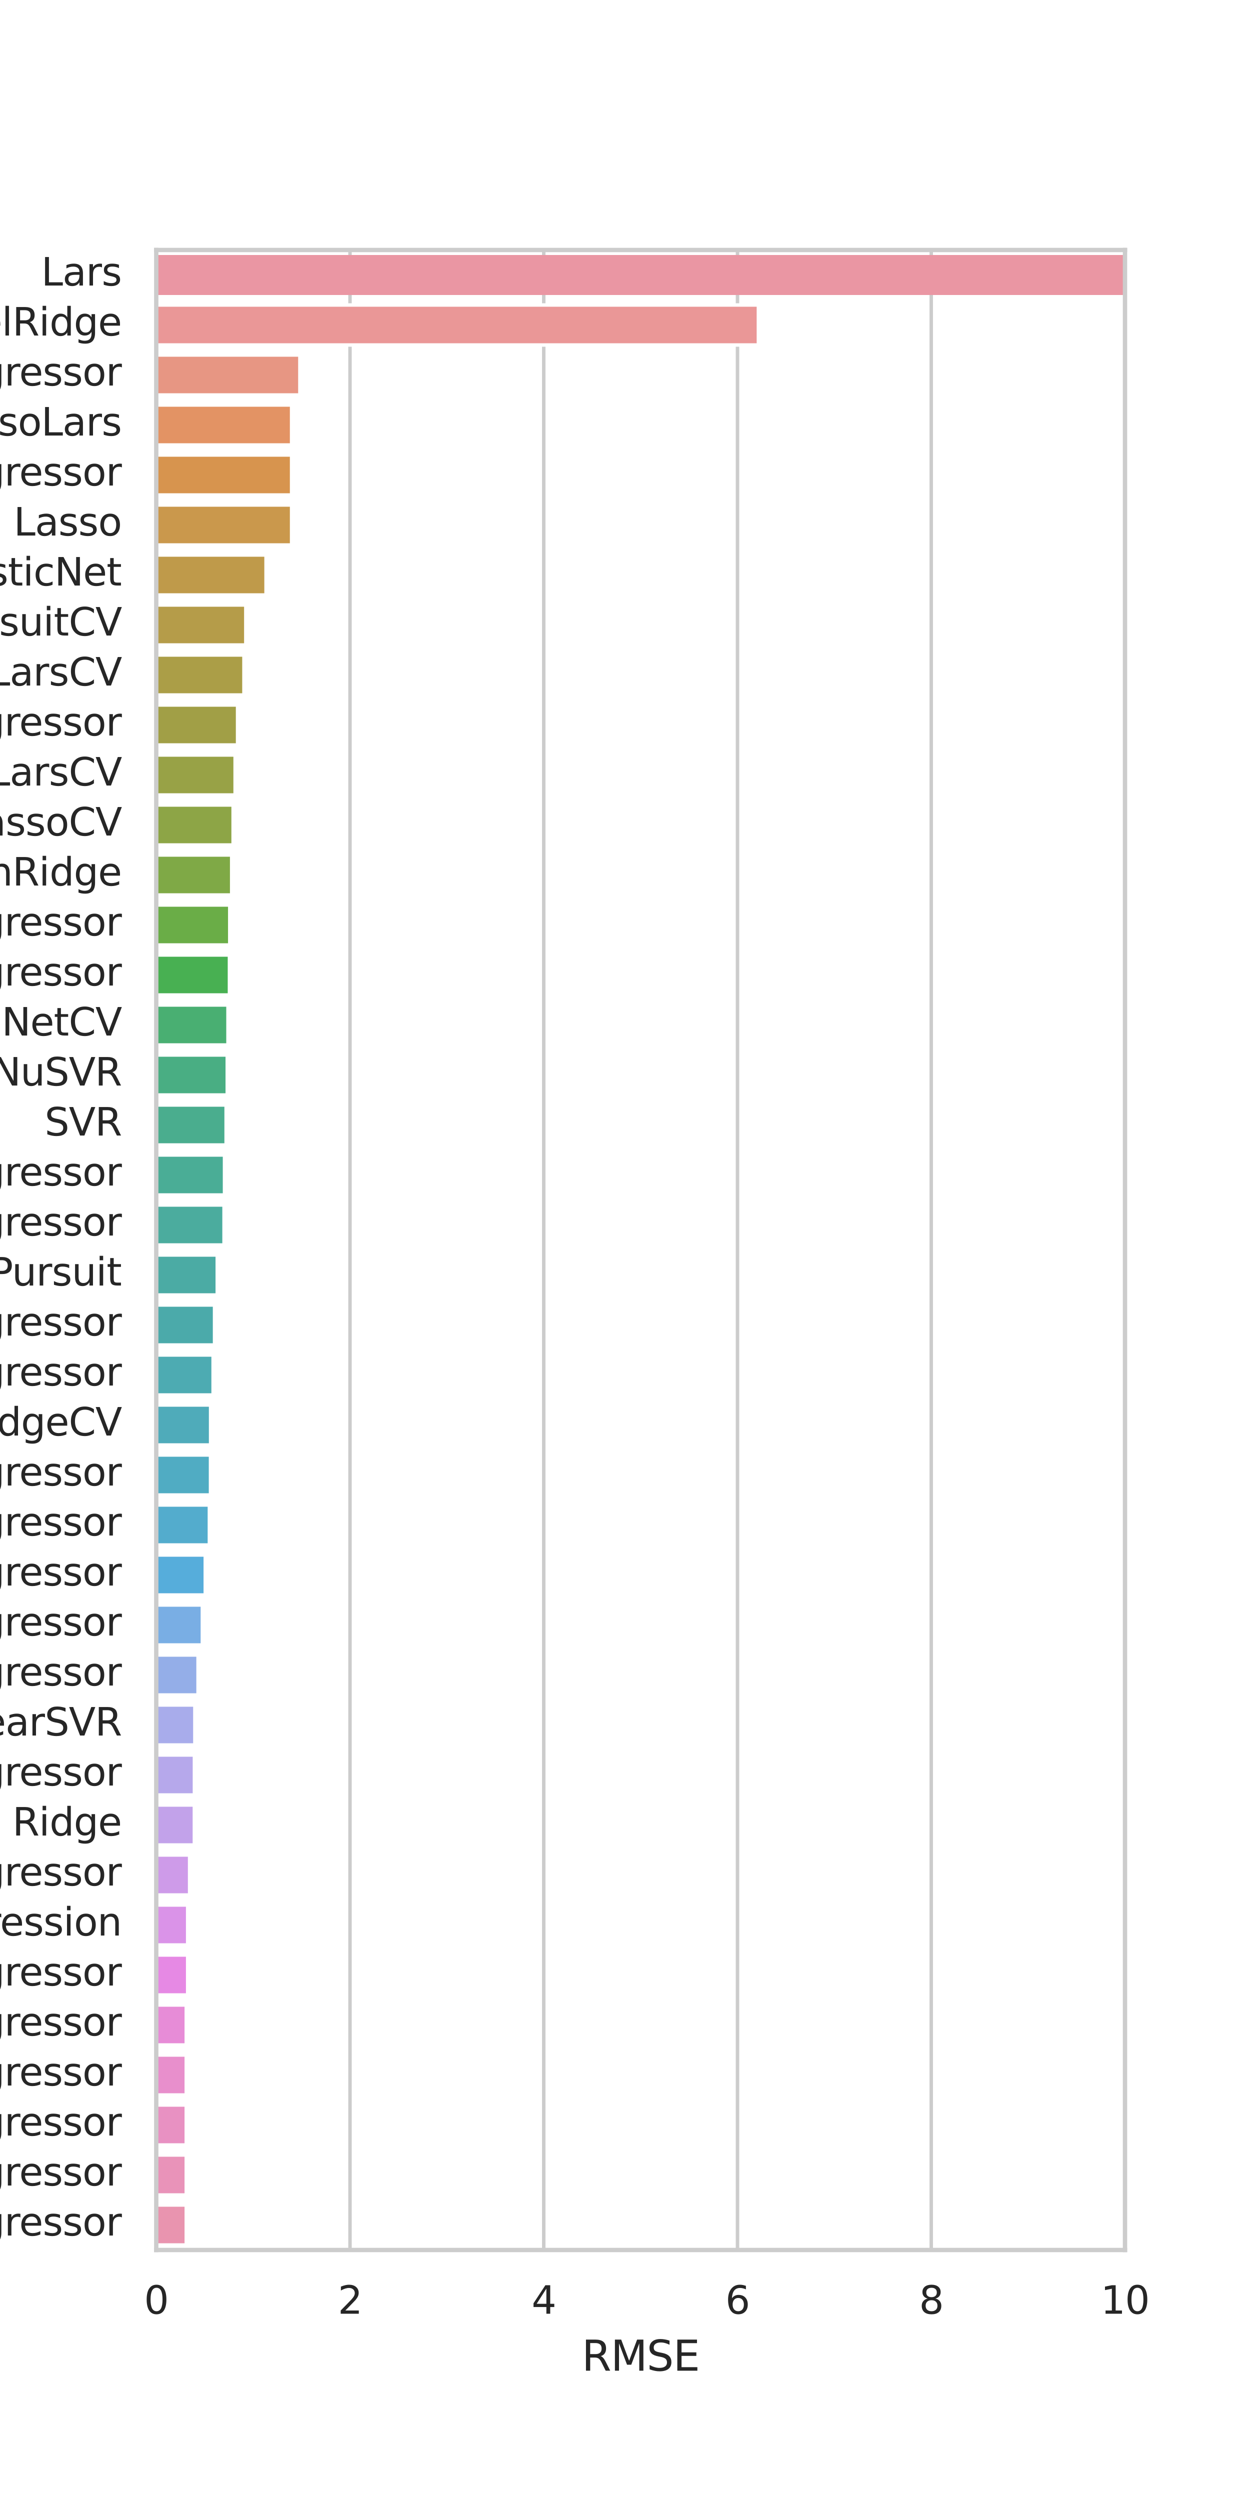 <?xml version="1.0" encoding="utf-8" standalone="no"?>
<!DOCTYPE svg PUBLIC "-//W3C//DTD SVG 1.1//EN"
  "http://www.w3.org/Graphics/SVG/1.1/DTD/svg11.dtd">
<svg xmlns:xlink="http://www.w3.org/1999/xlink" width="360pt" height="720pt" viewBox="0 0 360 720" xmlns="http://www.w3.org/2000/svg" version="1.1">
 <defs>
  <style type="text/css">*{stroke-linejoin: round; stroke-linecap: butt}</style>
 </defs>
 <g id="figure_1">
  <g id="patch_1">
   <path d="M 0 720 
L 360 720 
L 360 0 
L 0 0 
z
" style="fill: #ffffff"/>
  </g>
  <g id="axes_1">
   <g id="patch_2">
    <path d="M 45 648 
L 324 648 
L 324 72 
L 45 72 
z
" style="fill: #ffffff"/>
   </g>
   <g id="matplotlib.axis_1">
    <g id="xtick_1">
     <g id="line2d_1">
      <path d="M 45 648 
L 45 72 
" clip-path="url(#p802cf65af4)" style="fill: none; stroke: #cccccc; stroke-linecap: round"/>
     </g>
     <g id="text_1">
      <!-- 0 -->
      <g style="fill: #262626" transform="translate(41.501 666.358)scale(0.11 -0.11)">
       <defs>
        <path id="DejaVuSans-30" d="M 2034 4250 
Q 1547 4250 1301 3770 
Q 1056 3291 1056 2328 
Q 1056 1369 1301 889 
Q 1547 409 2034 409 
Q 2525 409 2770 889 
Q 3016 1369 3016 2328 
Q 3016 3291 2770 3770 
Q 2525 4250 2034 4250 
z
M 2034 4750 
Q 2819 4750 3233 4129 
Q 3647 3509 3647 2328 
Q 3647 1150 3233 529 
Q 2819 -91 2034 -91 
Q 1250 -91 836 529 
Q 422 1150 422 2328 
Q 422 3509 836 4129 
Q 1250 4750 2034 4750 
z
" transform="scale(0.016)"/>
       </defs>
       <use xlink:href="#DejaVuSans-30"/>
      </g>
     </g>
    </g>
    <g id="xtick_2">
     <g id="line2d_2">
      <path d="M 100.8 648 
L 100.8 72 
" clip-path="url(#p802cf65af4)" style="fill: none; stroke: #cccccc; stroke-linecap: round"/>
     </g>
     <g id="text_2">
      <!-- 2 -->
      <g style="fill: #262626" transform="translate(97.301 666.358)scale(0.11 -0.11)">
       <defs>
        <path id="DejaVuSans-32" d="M 1228 531 
L 3431 531 
L 3431 0 
L 469 0 
L 469 531 
Q 828 903 1448 1529 
Q 2069 2156 2228 2338 
Q 2531 2678 2651 2914 
Q 2772 3150 2772 3378 
Q 2772 3750 2511 3984 
Q 2250 4219 1831 4219 
Q 1534 4219 1204 4116 
Q 875 4013 500 3803 
L 500 4441 
Q 881 4594 1212 4672 
Q 1544 4750 1819 4750 
Q 2544 4750 2975 4387 
Q 3406 4025 3406 3419 
Q 3406 3131 3298 2873 
Q 3191 2616 2906 2266 
Q 2828 2175 2409 1742 
Q 1991 1309 1228 531 
z
" transform="scale(0.016)"/>
       </defs>
       <use xlink:href="#DejaVuSans-32"/>
      </g>
     </g>
    </g>
    <g id="xtick_3">
     <g id="line2d_3">
      <path d="M 156.6 648 
L 156.6 72 
" clip-path="url(#p802cf65af4)" style="fill: none; stroke: #cccccc; stroke-linecap: round"/>
     </g>
     <g id="text_3">
      <!-- 4 -->
      <g style="fill: #262626" transform="translate(153.101 666.358)scale(0.11 -0.11)">
       <defs>
        <path id="DejaVuSans-34" d="M 2419 4116 
L 825 1625 
L 2419 1625 
L 2419 4116 
z
M 2253 4666 
L 3047 4666 
L 3047 1625 
L 3713 1625 
L 3713 1100 
L 3047 1100 
L 3047 0 
L 2419 0 
L 2419 1100 
L 313 1100 
L 313 1709 
L 2253 4666 
z
" transform="scale(0.016)"/>
       </defs>
       <use xlink:href="#DejaVuSans-34"/>
      </g>
     </g>
    </g>
    <g id="xtick_4">
     <g id="line2d_4">
      <path d="M 212.4 648 
L 212.4 72 
" clip-path="url(#p802cf65af4)" style="fill: none; stroke: #cccccc; stroke-linecap: round"/>
     </g>
     <g id="text_4">
      <!-- 6 -->
      <g style="fill: #262626" transform="translate(208.901 666.358)scale(0.11 -0.11)">
       <defs>
        <path id="DejaVuSans-36" d="M 2113 2584 
Q 1688 2584 1439 2293 
Q 1191 2003 1191 1497 
Q 1191 994 1439 701 
Q 1688 409 2113 409 
Q 2538 409 2786 701 
Q 3034 994 3034 1497 
Q 3034 2003 2786 2293 
Q 2538 2584 2113 2584 
z
M 3366 4563 
L 3366 3988 
Q 3128 4100 2886 4159 
Q 2644 4219 2406 4219 
Q 1781 4219 1451 3797 
Q 1122 3375 1075 2522 
Q 1259 2794 1537 2939 
Q 1816 3084 2150 3084 
Q 2853 3084 3261 2657 
Q 3669 2231 3669 1497 
Q 3669 778 3244 343 
Q 2819 -91 2113 -91 
Q 1303 -91 875 529 
Q 447 1150 447 2328 
Q 447 3434 972 4092 
Q 1497 4750 2381 4750 
Q 2619 4750 2861 4703 
Q 3103 4656 3366 4563 
z
" transform="scale(0.016)"/>
       </defs>
       <use xlink:href="#DejaVuSans-36"/>
      </g>
     </g>
    </g>
    <g id="xtick_5">
     <g id="line2d_5">
      <path d="M 268.2 648 
L 268.2 72 
" clip-path="url(#p802cf65af4)" style="fill: none; stroke: #cccccc; stroke-linecap: round"/>
     </g>
     <g id="text_5">
      <!-- 8 -->
      <g style="fill: #262626" transform="translate(264.701 666.358)scale(0.11 -0.11)">
       <defs>
        <path id="DejaVuSans-38" d="M 2034 2216 
Q 1584 2216 1326 1975 
Q 1069 1734 1069 1313 
Q 1069 891 1326 650 
Q 1584 409 2034 409 
Q 2484 409 2743 651 
Q 3003 894 3003 1313 
Q 3003 1734 2745 1975 
Q 2488 2216 2034 2216 
z
M 1403 2484 
Q 997 2584 770 2862 
Q 544 3141 544 3541 
Q 544 4100 942 4425 
Q 1341 4750 2034 4750 
Q 2731 4750 3128 4425 
Q 3525 4100 3525 3541 
Q 3525 3141 3298 2862 
Q 3072 2584 2669 2484 
Q 3125 2378 3379 2068 
Q 3634 1759 3634 1313 
Q 3634 634 3220 271 
Q 2806 -91 2034 -91 
Q 1263 -91 848 271 
Q 434 634 434 1313 
Q 434 1759 690 2068 
Q 947 2378 1403 2484 
z
M 1172 3481 
Q 1172 3119 1398 2916 
Q 1625 2713 2034 2713 
Q 2441 2713 2670 2916 
Q 2900 3119 2900 3481 
Q 2900 3844 2670 4047 
Q 2441 4250 2034 4250 
Q 1625 4250 1398 4047 
Q 1172 3844 1172 3481 
z
" transform="scale(0.016)"/>
       </defs>
       <use xlink:href="#DejaVuSans-38"/>
      </g>
     </g>
    </g>
    <g id="xtick_6">
     <g id="line2d_6">
      <path d="M 324 648 
L 324 72 
" clip-path="url(#p802cf65af4)" style="fill: none; stroke: #cccccc; stroke-linecap: round"/>
     </g>
     <g id="text_6">
      <!-- 10 -->
      <g style="fill: #262626" transform="translate(317.001 666.358)scale(0.11 -0.11)">
       <defs>
        <path id="DejaVuSans-31" d="M 794 531 
L 1825 531 
L 1825 4091 
L 703 3866 
L 703 4441 
L 1819 4666 
L 2450 4666 
L 2450 531 
L 3481 531 
L 3481 0 
L 794 0 
L 794 531 
z
" transform="scale(0.016)"/>
       </defs>
       <use xlink:href="#DejaVuSans-31"/>
       <use xlink:href="#DejaVuSans-30" x="63.623"/>
      </g>
     </g>
    </g>
    <g id="text_7">
     <!-- RMSE -->
     <g style="fill: #262626" transform="translate(167.554 682.764)scale(0.12 -0.12)">
      <defs>
       <path id="DejaVuSans-52" d="M 2841 2188 
Q 3044 2119 3236 1894 
Q 3428 1669 3622 1275 
L 4263 0 
L 3584 0 
L 2988 1197 
Q 2756 1666 2539 1819 
Q 2322 1972 1947 1972 
L 1259 1972 
L 1259 0 
L 628 0 
L 628 4666 
L 2053 4666 
Q 2853 4666 3247 4331 
Q 3641 3997 3641 3322 
Q 3641 2881 3436 2590 
Q 3231 2300 2841 2188 
z
M 1259 4147 
L 1259 2491 
L 2053 2491 
Q 2509 2491 2742 2702 
Q 2975 2913 2975 3322 
Q 2975 3731 2742 3939 
Q 2509 4147 2053 4147 
L 1259 4147 
z
" transform="scale(0.016)"/>
       <path id="DejaVuSans-4d" d="M 628 4666 
L 1569 4666 
L 2759 1491 
L 3956 4666 
L 4897 4666 
L 4897 0 
L 4281 0 
L 4281 4097 
L 3078 897 
L 2444 897 
L 1241 4097 
L 1241 0 
L 628 0 
L 628 4666 
z
" transform="scale(0.016)"/>
       <path id="DejaVuSans-53" d="M 3425 4513 
L 3425 3897 
Q 3066 4069 2747 4153 
Q 2428 4238 2131 4238 
Q 1616 4238 1336 4038 
Q 1056 3838 1056 3469 
Q 1056 3159 1242 3001 
Q 1428 2844 1947 2747 
L 2328 2669 
Q 3034 2534 3370 2195 
Q 3706 1856 3706 1288 
Q 3706 609 3251 259 
Q 2797 -91 1919 -91 
Q 1588 -91 1214 -16 
Q 841 59 441 206 
L 441 856 
Q 825 641 1194 531 
Q 1563 422 1919 422 
Q 2459 422 2753 634 
Q 3047 847 3047 1241 
Q 3047 1584 2836 1778 
Q 2625 1972 2144 2069 
L 1759 2144 
Q 1053 2284 737 2584 
Q 422 2884 422 3419 
Q 422 4038 858 4394 
Q 1294 4750 2059 4750 
Q 2388 4750 2728 4690 
Q 3069 4631 3425 4513 
z
" transform="scale(0.016)"/>
       <path id="DejaVuSans-45" d="M 628 4666 
L 3578 4666 
L 3578 4134 
L 1259 4134 
L 1259 2753 
L 3481 2753 
L 3481 2222 
L 1259 2222 
L 1259 531 
L 3634 531 
L 3634 0 
L 628 0 
L 628 4666 
z
" transform="scale(0.016)"/>
      </defs>
      <use xlink:href="#DejaVuSans-52"/>
      <use xlink:href="#DejaVuSans-4d" x="69.482"/>
      <use xlink:href="#DejaVuSans-53" x="155.762"/>
      <use xlink:href="#DejaVuSans-45" x="219.238"/>
     </g>
    </g>
   </g>
   <g id="matplotlib.axis_2">
    <g id="ytick_1">
     <g id="text_8">
      <!-- Lars -->
      <g style="fill: #262626" transform="translate(11.878 82.235)scale(0.11 -0.11)">
       <defs>
        <path id="DejaVuSans-4c" d="M 628 4666 
L 1259 4666 
L 1259 531 
L 3531 531 
L 3531 0 
L 628 0 
L 628 4666 
z
" transform="scale(0.016)"/>
        <path id="DejaVuSans-61" d="M 2194 1759 
Q 1497 1759 1228 1600 
Q 959 1441 959 1056 
Q 959 750 1161 570 
Q 1363 391 1709 391 
Q 2188 391 2477 730 
Q 2766 1069 2766 1631 
L 2766 1759 
L 2194 1759 
z
M 3341 1997 
L 3341 0 
L 2766 0 
L 2766 531 
Q 2569 213 2275 61 
Q 1981 -91 1556 -91 
Q 1019 -91 701 211 
Q 384 513 384 1019 
Q 384 1609 779 1909 
Q 1175 2209 1959 2209 
L 2766 2209 
L 2766 2266 
Q 2766 2663 2505 2880 
Q 2244 3097 1772 3097 
Q 1472 3097 1187 3025 
Q 903 2953 641 2809 
L 641 3341 
Q 956 3463 1253 3523 
Q 1550 3584 1831 3584 
Q 2591 3584 2966 3190 
Q 3341 2797 3341 1997 
z
" transform="scale(0.016)"/>
        <path id="DejaVuSans-72" d="M 2631 2963 
Q 2534 3019 2420 3045 
Q 2306 3072 2169 3072 
Q 1681 3072 1420 2755 
Q 1159 2438 1159 1844 
L 1159 0 
L 581 0 
L 581 3500 
L 1159 3500 
L 1159 2956 
Q 1341 3275 1631 3429 
Q 1922 3584 2338 3584 
Q 2397 3584 2469 3576 
Q 2541 3569 2628 3553 
L 2631 2963 
z
" transform="scale(0.016)"/>
        <path id="DejaVuSans-73" d="M 2834 3397 
L 2834 2853 
Q 2591 2978 2328 3040 
Q 2066 3103 1784 3103 
Q 1356 3103 1142 2972 
Q 928 2841 928 2578 
Q 928 2378 1081 2264 
Q 1234 2150 1697 2047 
L 1894 2003 
Q 2506 1872 2764 1633 
Q 3022 1394 3022 966 
Q 3022 478 2636 193 
Q 2250 -91 1575 -91 
Q 1294 -91 989 -36 
Q 684 19 347 128 
L 347 722 
Q 666 556 975 473 
Q 1284 391 1588 391 
Q 1994 391 2212 530 
Q 2431 669 2431 922 
Q 2431 1156 2273 1281 
Q 2116 1406 1581 1522 
L 1381 1569 
Q 847 1681 609 1914 
Q 372 2147 372 2553 
Q 372 3047 722 3315 
Q 1072 3584 1716 3584 
Q 2034 3584 2315 3537 
Q 2597 3491 2834 3397 
z
" transform="scale(0.016)"/>
       </defs>
       <use xlink:href="#DejaVuSans-4c"/>
       <use xlink:href="#DejaVuSans-61" x="55.713"/>
       <use xlink:href="#DejaVuSans-72" x="116.992"/>
       <use xlink:href="#DejaVuSans-73" x="158.105"/>
      </g>
     </g>
    </g>
    <g id="ytick_2">
     <g id="text_9">
      <!-- KernelRidge -->
      <g style="fill: #262626" transform="translate(-30.991 96.635)scale(0.11 -0.11)">
       <defs>
        <path id="DejaVuSans-4b" d="M 628 4666 
L 1259 4666 
L 1259 2694 
L 3353 4666 
L 4166 4666 
L 1850 2491 
L 4331 0 
L 3500 0 
L 1259 2247 
L 1259 0 
L 628 0 
L 628 4666 
z
" transform="scale(0.016)"/>
        <path id="DejaVuSans-65" d="M 3597 1894 
L 3597 1613 
L 953 1613 
Q 991 1019 1311 708 
Q 1631 397 2203 397 
Q 2534 397 2845 478 
Q 3156 559 3463 722 
L 3463 178 
Q 3153 47 2828 -22 
Q 2503 -91 2169 -91 
Q 1331 -91 842 396 
Q 353 884 353 1716 
Q 353 2575 817 3079 
Q 1281 3584 2069 3584 
Q 2775 3584 3186 3129 
Q 3597 2675 3597 1894 
z
M 3022 2063 
Q 3016 2534 2758 2815 
Q 2500 3097 2075 3097 
Q 1594 3097 1305 2825 
Q 1016 2553 972 2059 
L 3022 2063 
z
" transform="scale(0.016)"/>
        <path id="DejaVuSans-6e" d="M 3513 2113 
L 3513 0 
L 2938 0 
L 2938 2094 
Q 2938 2591 2744 2837 
Q 2550 3084 2163 3084 
Q 1697 3084 1428 2787 
Q 1159 2491 1159 1978 
L 1159 0 
L 581 0 
L 581 3500 
L 1159 3500 
L 1159 2956 
Q 1366 3272 1645 3428 
Q 1925 3584 2291 3584 
Q 2894 3584 3203 3211 
Q 3513 2838 3513 2113 
z
" transform="scale(0.016)"/>
        <path id="DejaVuSans-6c" d="M 603 4863 
L 1178 4863 
L 1178 0 
L 603 0 
L 603 4863 
z
" transform="scale(0.016)"/>
        <path id="DejaVuSans-69" d="M 603 3500 
L 1178 3500 
L 1178 0 
L 603 0 
L 603 3500 
z
M 603 4863 
L 1178 4863 
L 1178 4134 
L 603 4134 
L 603 4863 
z
" transform="scale(0.016)"/>
        <path id="DejaVuSans-64" d="M 2906 2969 
L 2906 4863 
L 3481 4863 
L 3481 0 
L 2906 0 
L 2906 525 
Q 2725 213 2448 61 
Q 2172 -91 1784 -91 
Q 1150 -91 751 415 
Q 353 922 353 1747 
Q 353 2572 751 3078 
Q 1150 3584 1784 3584 
Q 2172 3584 2448 3432 
Q 2725 3281 2906 2969 
z
M 947 1747 
Q 947 1113 1208 752 
Q 1469 391 1925 391 
Q 2381 391 2643 752 
Q 2906 1113 2906 1747 
Q 2906 2381 2643 2742 
Q 2381 3103 1925 3103 
Q 1469 3103 1208 2742 
Q 947 2381 947 1747 
z
" transform="scale(0.016)"/>
        <path id="DejaVuSans-67" d="M 2906 1791 
Q 2906 2416 2648 2759 
Q 2391 3103 1925 3103 
Q 1463 3103 1205 2759 
Q 947 2416 947 1791 
Q 947 1169 1205 825 
Q 1463 481 1925 481 
Q 2391 481 2648 825 
Q 2906 1169 2906 1791 
z
M 3481 434 
Q 3481 -459 3084 -895 
Q 2688 -1331 1869 -1331 
Q 1566 -1331 1297 -1286 
Q 1028 -1241 775 -1147 
L 775 -588 
Q 1028 -725 1275 -790 
Q 1522 -856 1778 -856 
Q 2344 -856 2625 -561 
Q 2906 -266 2906 331 
L 2906 616 
Q 2728 306 2450 153 
Q 2172 0 1784 0 
Q 1141 0 747 490 
Q 353 981 353 1791 
Q 353 2603 747 3093 
Q 1141 3584 1784 3584 
Q 2172 3584 2450 3431 
Q 2728 3278 2906 2969 
L 2906 3500 
L 3481 3500 
L 3481 434 
z
" transform="scale(0.016)"/>
       </defs>
       <use xlink:href="#DejaVuSans-4b"/>
       <use xlink:href="#DejaVuSans-65" x="60.576"/>
       <use xlink:href="#DejaVuSans-72" x="122.1"/>
       <use xlink:href="#DejaVuSans-6e" x="161.463"/>
       <use xlink:href="#DejaVuSans-65" x="224.842"/>
       <use xlink:href="#DejaVuSans-6c" x="286.365"/>
       <use xlink:href="#DejaVuSans-52" x="314.148"/>
       <use xlink:href="#DejaVuSans-69" x="383.631"/>
       <use xlink:href="#DejaVuSans-64" x="411.414"/>
       <use xlink:href="#DejaVuSans-67" x="474.891"/>
       <use xlink:href="#DejaVuSans-65" x="538.367"/>
      </g>
     </g>
    </g>
    <g id="ytick_3">
     <g id="text_10">
      <!-- QuantileRegressor -->
      <g style="fill: #262626" transform="translate(-66.191 111.035)scale(0.11 -0.11)">
       <defs>
        <path id="DejaVuSans-51" d="M 2522 4238 
Q 1834 4238 1429 3725 
Q 1025 3213 1025 2328 
Q 1025 1447 1429 934 
Q 1834 422 2522 422 
Q 3209 422 3611 934 
Q 4013 1447 4013 2328 
Q 4013 3213 3611 3725 
Q 3209 4238 2522 4238 
z
M 3406 84 
L 4238 -825 
L 3475 -825 
L 2784 -78 
Q 2681 -84 2626 -87 
Q 2572 -91 2522 -91 
Q 1538 -91 948 567 
Q 359 1225 359 2328 
Q 359 3434 948 4092 
Q 1538 4750 2522 4750 
Q 3503 4750 4090 4092 
Q 4678 3434 4678 2328 
Q 4678 1516 4351 937 
Q 4025 359 3406 84 
z
" transform="scale(0.016)"/>
        <path id="DejaVuSans-75" d="M 544 1381 
L 544 3500 
L 1119 3500 
L 1119 1403 
Q 1119 906 1312 657 
Q 1506 409 1894 409 
Q 2359 409 2629 706 
Q 2900 1003 2900 1516 
L 2900 3500 
L 3475 3500 
L 3475 0 
L 2900 0 
L 2900 538 
Q 2691 219 2414 64 
Q 2138 -91 1772 -91 
Q 1169 -91 856 284 
Q 544 659 544 1381 
z
M 1991 3584 
L 1991 3584 
z
" transform="scale(0.016)"/>
        <path id="DejaVuSans-74" d="M 1172 4494 
L 1172 3500 
L 2356 3500 
L 2356 3053 
L 1172 3053 
L 1172 1153 
Q 1172 725 1289 603 
Q 1406 481 1766 481 
L 2356 481 
L 2356 0 
L 1766 0 
Q 1100 0 847 248 
Q 594 497 594 1153 
L 594 3053 
L 172 3053 
L 172 3500 
L 594 3500 
L 594 4494 
L 1172 4494 
z
" transform="scale(0.016)"/>
        <path id="DejaVuSans-6f" d="M 1959 3097 
Q 1497 3097 1228 2736 
Q 959 2375 959 1747 
Q 959 1119 1226 758 
Q 1494 397 1959 397 
Q 2419 397 2687 759 
Q 2956 1122 2956 1747 
Q 2956 2369 2687 2733 
Q 2419 3097 1959 3097 
z
M 1959 3584 
Q 2709 3584 3137 3096 
Q 3566 2609 3566 1747 
Q 3566 888 3137 398 
Q 2709 -91 1959 -91 
Q 1206 -91 779 398 
Q 353 888 353 1747 
Q 353 2609 779 3096 
Q 1206 3584 1959 3584 
z
" transform="scale(0.016)"/>
       </defs>
       <use xlink:href="#DejaVuSans-51"/>
       <use xlink:href="#DejaVuSans-75" x="78.711"/>
       <use xlink:href="#DejaVuSans-61" x="142.09"/>
       <use xlink:href="#DejaVuSans-6e" x="203.369"/>
       <use xlink:href="#DejaVuSans-74" x="266.748"/>
       <use xlink:href="#DejaVuSans-69" x="305.957"/>
       <use xlink:href="#DejaVuSans-6c" x="333.74"/>
       <use xlink:href="#DejaVuSans-65" x="361.523"/>
       <use xlink:href="#DejaVuSans-52" x="423.047"/>
       <use xlink:href="#DejaVuSans-65" x="488.029"/>
       <use xlink:href="#DejaVuSans-67" x="549.553"/>
       <use xlink:href="#DejaVuSans-72" x="613.029"/>
       <use xlink:href="#DejaVuSans-65" x="651.893"/>
       <use xlink:href="#DejaVuSans-73" x="713.416"/>
       <use xlink:href="#DejaVuSans-73" x="765.516"/>
       <use xlink:href="#DejaVuSans-6f" x="817.615"/>
       <use xlink:href="#DejaVuSans-72" x="878.797"/>
      </g>
     </g>
    </g>
    <g id="ytick_4">
     <g id="text_11">
      <!-- LassoLars -->
      <g style="fill: #262626" transform="translate(-19.184 125.435)scale(0.11 -0.11)">
       <use xlink:href="#DejaVuSans-4c"/>
       <use xlink:href="#DejaVuSans-61" x="55.713"/>
       <use xlink:href="#DejaVuSans-73" x="116.992"/>
       <use xlink:href="#DejaVuSans-73" x="169.092"/>
       <use xlink:href="#DejaVuSans-6f" x="221.191"/>
       <use xlink:href="#DejaVuSans-4c" x="282.373"/>
       <use xlink:href="#DejaVuSans-61" x="338.086"/>
       <use xlink:href="#DejaVuSans-72" x="399.365"/>
       <use xlink:href="#DejaVuSans-73" x="440.479"/>
      </g>
     </g>
    </g>
    <g id="ytick_5">
     <g id="text_12">
      <!-- DummyRegressor -->
      <g style="fill: #262626" transform="translate(-63.038 139.835)scale(0.11 -0.11)">
       <defs>
        <path id="DejaVuSans-44" d="M 1259 4147 
L 1259 519 
L 2022 519 
Q 2988 519 3436 956 
Q 3884 1394 3884 2338 
Q 3884 3275 3436 3711 
Q 2988 4147 2022 4147 
L 1259 4147 
z
M 628 4666 
L 1925 4666 
Q 3281 4666 3915 4102 
Q 4550 3538 4550 2338 
Q 4550 1131 3912 565 
Q 3275 0 1925 0 
L 628 0 
L 628 4666 
z
" transform="scale(0.016)"/>
        <path id="DejaVuSans-6d" d="M 3328 2828 
Q 3544 3216 3844 3400 
Q 4144 3584 4550 3584 
Q 5097 3584 5394 3201 
Q 5691 2819 5691 2113 
L 5691 0 
L 5113 0 
L 5113 2094 
Q 5113 2597 4934 2840 
Q 4756 3084 4391 3084 
Q 3944 3084 3684 2787 
Q 3425 2491 3425 1978 
L 3425 0 
L 2847 0 
L 2847 2094 
Q 2847 2600 2669 2842 
Q 2491 3084 2119 3084 
Q 1678 3084 1418 2786 
Q 1159 2488 1159 1978 
L 1159 0 
L 581 0 
L 581 3500 
L 1159 3500 
L 1159 2956 
Q 1356 3278 1631 3431 
Q 1906 3584 2284 3584 
Q 2666 3584 2933 3390 
Q 3200 3197 3328 2828 
z
" transform="scale(0.016)"/>
        <path id="DejaVuSans-79" d="M 2059 -325 
Q 1816 -950 1584 -1140 
Q 1353 -1331 966 -1331 
L 506 -1331 
L 506 -850 
L 844 -850 
Q 1081 -850 1212 -737 
Q 1344 -625 1503 -206 
L 1606 56 
L 191 3500 
L 800 3500 
L 1894 763 
L 2988 3500 
L 3597 3500 
L 2059 -325 
z
" transform="scale(0.016)"/>
       </defs>
       <use xlink:href="#DejaVuSans-44"/>
       <use xlink:href="#DejaVuSans-75" x="77.002"/>
       <use xlink:href="#DejaVuSans-6d" x="140.381"/>
       <use xlink:href="#DejaVuSans-6d" x="237.793"/>
       <use xlink:href="#DejaVuSans-79" x="335.205"/>
       <use xlink:href="#DejaVuSans-52" x="394.385"/>
       <use xlink:href="#DejaVuSans-65" x="459.367"/>
       <use xlink:href="#DejaVuSans-67" x="520.891"/>
       <use xlink:href="#DejaVuSans-72" x="584.367"/>
       <use xlink:href="#DejaVuSans-65" x="623.23"/>
       <use xlink:href="#DejaVuSans-73" x="684.754"/>
       <use xlink:href="#DejaVuSans-73" x="736.854"/>
       <use xlink:href="#DejaVuSans-6f" x="788.953"/>
       <use xlink:href="#DejaVuSans-72" x="850.135"/>
      </g>
     </g>
    </g>
    <g id="ytick_6">
     <g id="text_13">
      <!-- Lasso -->
      <g style="fill: #262626" transform="translate(3.939 154.235)scale(0.11 -0.11)">
       <use xlink:href="#DejaVuSans-4c"/>
       <use xlink:href="#DejaVuSans-61" x="55.713"/>
       <use xlink:href="#DejaVuSans-73" x="116.992"/>
       <use xlink:href="#DejaVuSans-73" x="169.092"/>
       <use xlink:href="#DejaVuSans-6f" x="221.191"/>
      </g>
     </g>
    </g>
    <g id="ytick_7">
     <g id="text_14">
      <!-- ElasticNet -->
      <g style="fill: #262626" transform="translate(-20.205 168.635)scale(0.11 -0.11)">
       <defs>
        <path id="DejaVuSans-63" d="M 3122 3366 
L 3122 2828 
Q 2878 2963 2633 3030 
Q 2388 3097 2138 3097 
Q 1578 3097 1268 2742 
Q 959 2388 959 1747 
Q 959 1106 1268 751 
Q 1578 397 2138 397 
Q 2388 397 2633 464 
Q 2878 531 3122 666 
L 3122 134 
Q 2881 22 2623 -34 
Q 2366 -91 2075 -91 
Q 1284 -91 818 406 
Q 353 903 353 1747 
Q 353 2603 823 3093 
Q 1294 3584 2113 3584 
Q 2378 3584 2631 3529 
Q 2884 3475 3122 3366 
z
" transform="scale(0.016)"/>
        <path id="DejaVuSans-4e" d="M 628 4666 
L 1478 4666 
L 3547 763 
L 3547 4666 
L 4159 4666 
L 4159 0 
L 3309 0 
L 1241 3903 
L 1241 0 
L 628 0 
L 628 4666 
z
" transform="scale(0.016)"/>
       </defs>
       <use xlink:href="#DejaVuSans-45"/>
       <use xlink:href="#DejaVuSans-6c" x="63.184"/>
       <use xlink:href="#DejaVuSans-61" x="90.967"/>
       <use xlink:href="#DejaVuSans-73" x="152.246"/>
       <use xlink:href="#DejaVuSans-74" x="204.346"/>
       <use xlink:href="#DejaVuSans-69" x="243.555"/>
       <use xlink:href="#DejaVuSans-63" x="271.338"/>
       <use xlink:href="#DejaVuSans-4e" x="326.318"/>
       <use xlink:href="#DejaVuSans-65" x="401.123"/>
       <use xlink:href="#DejaVuSans-74" x="462.646"/>
      </g>
     </g>
    </g>
    <g id="ytick_8">
     <g id="text_15">
      <!-- OrthogonalMatchingPursuitCV -->
      <g style="fill: #262626" transform="translate(-130.461 183.035)scale(0.11 -0.11)">
       <defs>
        <path id="DejaVuSans-4f" d="M 2522 4238 
Q 1834 4238 1429 3725 
Q 1025 3213 1025 2328 
Q 1025 1447 1429 934 
Q 1834 422 2522 422 
Q 3209 422 3611 934 
Q 4013 1447 4013 2328 
Q 4013 3213 3611 3725 
Q 3209 4238 2522 4238 
z
M 2522 4750 
Q 3503 4750 4090 4092 
Q 4678 3434 4678 2328 
Q 4678 1225 4090 567 
Q 3503 -91 2522 -91 
Q 1538 -91 948 565 
Q 359 1222 359 2328 
Q 359 3434 948 4092 
Q 1538 4750 2522 4750 
z
" transform="scale(0.016)"/>
        <path id="DejaVuSans-68" d="M 3513 2113 
L 3513 0 
L 2938 0 
L 2938 2094 
Q 2938 2591 2744 2837 
Q 2550 3084 2163 3084 
Q 1697 3084 1428 2787 
Q 1159 2491 1159 1978 
L 1159 0 
L 581 0 
L 581 4863 
L 1159 4863 
L 1159 2956 
Q 1366 3272 1645 3428 
Q 1925 3584 2291 3584 
Q 2894 3584 3203 3211 
Q 3513 2838 3513 2113 
z
" transform="scale(0.016)"/>
        <path id="DejaVuSans-50" d="M 1259 4147 
L 1259 2394 
L 2053 2394 
Q 2494 2394 2734 2622 
Q 2975 2850 2975 3272 
Q 2975 3691 2734 3919 
Q 2494 4147 2053 4147 
L 1259 4147 
z
M 628 4666 
L 2053 4666 
Q 2838 4666 3239 4311 
Q 3641 3956 3641 3272 
Q 3641 2581 3239 2228 
Q 2838 1875 2053 1875 
L 1259 1875 
L 1259 0 
L 628 0 
L 628 4666 
z
" transform="scale(0.016)"/>
        <path id="DejaVuSans-43" d="M 4122 4306 
L 4122 3641 
Q 3803 3938 3442 4084 
Q 3081 4231 2675 4231 
Q 1875 4231 1450 3742 
Q 1025 3253 1025 2328 
Q 1025 1406 1450 917 
Q 1875 428 2675 428 
Q 3081 428 3442 575 
Q 3803 722 4122 1019 
L 4122 359 
Q 3791 134 3420 21 
Q 3050 -91 2638 -91 
Q 1578 -91 968 557 
Q 359 1206 359 2328 
Q 359 3453 968 4101 
Q 1578 4750 2638 4750 
Q 3056 4750 3426 4639 
Q 3797 4528 4122 4306 
z
" transform="scale(0.016)"/>
        <path id="DejaVuSans-56" d="M 1831 0 
L 50 4666 
L 709 4666 
L 2188 738 
L 3669 4666 
L 4325 4666 
L 2547 0 
L 1831 0 
z
" transform="scale(0.016)"/>
       </defs>
       <use xlink:href="#DejaVuSans-4f"/>
       <use xlink:href="#DejaVuSans-72" x="78.711"/>
       <use xlink:href="#DejaVuSans-74" x="119.824"/>
       <use xlink:href="#DejaVuSans-68" x="159.033"/>
       <use xlink:href="#DejaVuSans-6f" x="222.412"/>
       <use xlink:href="#DejaVuSans-67" x="283.594"/>
       <use xlink:href="#DejaVuSans-6f" x="347.07"/>
       <use xlink:href="#DejaVuSans-6e" x="408.252"/>
       <use xlink:href="#DejaVuSans-61" x="471.631"/>
       <use xlink:href="#DejaVuSans-6c" x="532.91"/>
       <use xlink:href="#DejaVuSans-4d" x="560.693"/>
       <use xlink:href="#DejaVuSans-61" x="646.973"/>
       <use xlink:href="#DejaVuSans-74" x="708.252"/>
       <use xlink:href="#DejaVuSans-63" x="747.461"/>
       <use xlink:href="#DejaVuSans-68" x="802.441"/>
       <use xlink:href="#DejaVuSans-69" x="865.82"/>
       <use xlink:href="#DejaVuSans-6e" x="893.604"/>
       <use xlink:href="#DejaVuSans-67" x="956.982"/>
       <use xlink:href="#DejaVuSans-50" x="1020.459"/>
       <use xlink:href="#DejaVuSans-75" x="1079.012"/>
       <use xlink:href="#DejaVuSans-72" x="1142.391"/>
       <use xlink:href="#DejaVuSans-73" x="1183.504"/>
       <use xlink:href="#DejaVuSans-75" x="1235.604"/>
       <use xlink:href="#DejaVuSans-69" x="1298.982"/>
       <use xlink:href="#DejaVuSans-74" x="1326.766"/>
       <use xlink:href="#DejaVuSans-43" x="1365.975"/>
       <use xlink:href="#DejaVuSans-56" x="1435.799"/>
      </g>
     </g>
    </g>
    <g id="ytick_9">
     <g id="text_16">
      <!-- LarsCV -->
      <g style="fill: #262626" transform="translate(-3.328 197.435)scale(0.11 -0.11)">
       <use xlink:href="#DejaVuSans-4c"/>
       <use xlink:href="#DejaVuSans-61" x="55.713"/>
       <use xlink:href="#DejaVuSans-72" x="116.992"/>
       <use xlink:href="#DejaVuSans-73" x="158.105"/>
       <use xlink:href="#DejaVuSans-43" x="210.205"/>
       <use xlink:href="#DejaVuSans-56" x="280.029"/>
      </g>
     </g>
    </g>
    <g id="ytick_10">
     <g id="text_17">
      <!-- KNeighborsRegressor -->
      <g style="fill: #262626" transform="translate(-82.844 211.835)scale(0.11 -0.11)">
       <defs>
        <path id="DejaVuSans-62" d="M 3116 1747 
Q 3116 2381 2855 2742 
Q 2594 3103 2138 3103 
Q 1681 3103 1420 2742 
Q 1159 2381 1159 1747 
Q 1159 1113 1420 752 
Q 1681 391 2138 391 
Q 2594 391 2855 752 
Q 3116 1113 3116 1747 
z
M 1159 2969 
Q 1341 3281 1617 3432 
Q 1894 3584 2278 3584 
Q 2916 3584 3314 3078 
Q 3713 2572 3713 1747 
Q 3713 922 3314 415 
Q 2916 -91 2278 -91 
Q 1894 -91 1617 61 
Q 1341 213 1159 525 
L 1159 0 
L 581 0 
L 581 4863 
L 1159 4863 
L 1159 2969 
z
" transform="scale(0.016)"/>
       </defs>
       <use xlink:href="#DejaVuSans-4b"/>
       <use xlink:href="#DejaVuSans-4e" x="65.576"/>
       <use xlink:href="#DejaVuSans-65" x="140.381"/>
       <use xlink:href="#DejaVuSans-69" x="201.904"/>
       <use xlink:href="#DejaVuSans-67" x="229.688"/>
       <use xlink:href="#DejaVuSans-68" x="293.164"/>
       <use xlink:href="#DejaVuSans-62" x="356.543"/>
       <use xlink:href="#DejaVuSans-6f" x="420.02"/>
       <use xlink:href="#DejaVuSans-72" x="481.201"/>
       <use xlink:href="#DejaVuSans-73" x="522.314"/>
       <use xlink:href="#DejaVuSans-52" x="574.414"/>
       <use xlink:href="#DejaVuSans-65" x="639.396"/>
       <use xlink:href="#DejaVuSans-67" x="700.92"/>
       <use xlink:href="#DejaVuSans-72" x="764.396"/>
       <use xlink:href="#DejaVuSans-65" x="803.26"/>
       <use xlink:href="#DejaVuSans-73" x="864.783"/>
       <use xlink:href="#DejaVuSans-73" x="916.883"/>
       <use xlink:href="#DejaVuSans-6f" x="968.982"/>
       <use xlink:href="#DejaVuSans-72" x="1030.164"/>
      </g>
     </g>
    </g>
    <g id="ytick_11">
     <g id="text_18">
      <!-- LassoLarsCV -->
      <g style="fill: #262626" transform="translate(-34.389 226.235)scale(0.11 -0.11)">
       <use xlink:href="#DejaVuSans-4c"/>
       <use xlink:href="#DejaVuSans-61" x="55.713"/>
       <use xlink:href="#DejaVuSans-73" x="116.992"/>
       <use xlink:href="#DejaVuSans-73" x="169.092"/>
       <use xlink:href="#DejaVuSans-6f" x="221.191"/>
       <use xlink:href="#DejaVuSans-4c" x="282.373"/>
       <use xlink:href="#DejaVuSans-61" x="338.086"/>
       <use xlink:href="#DejaVuSans-72" x="399.365"/>
       <use xlink:href="#DejaVuSans-73" x="440.479"/>
       <use xlink:href="#DejaVuSans-43" x="492.578"/>
       <use xlink:href="#DejaVuSans-56" x="562.402"/>
      </g>
     </g>
    </g>
    <g id="ytick_12">
     <g id="text_19">
      <!-- LassoCV -->
      <g style="fill: #262626" transform="translate(-11.267 240.635)scale(0.11 -0.11)">
       <use xlink:href="#DejaVuSans-4c"/>
       <use xlink:href="#DejaVuSans-61" x="55.713"/>
       <use xlink:href="#DejaVuSans-73" x="116.992"/>
       <use xlink:href="#DejaVuSans-73" x="169.092"/>
       <use xlink:href="#DejaVuSans-6f" x="221.191"/>
       <use xlink:href="#DejaVuSans-43" x="282.373"/>
       <use xlink:href="#DejaVuSans-56" x="352.197"/>
      </g>
     </g>
    </g>
    <g id="ytick_13">
     <g id="text_20">
      <!-- BayesianRidge -->
      <g style="fill: #262626" transform="translate(-46.5 255.035)scale(0.11 -0.11)">
       <defs>
        <path id="DejaVuSans-42" d="M 1259 2228 
L 1259 519 
L 2272 519 
Q 2781 519 3026 730 
Q 3272 941 3272 1375 
Q 3272 1813 3026 2020 
Q 2781 2228 2272 2228 
L 1259 2228 
z
M 1259 4147 
L 1259 2741 
L 2194 2741 
Q 2656 2741 2882 2914 
Q 3109 3088 3109 3444 
Q 3109 3797 2882 3972 
Q 2656 4147 2194 4147 
L 1259 4147 
z
M 628 4666 
L 2241 4666 
Q 2963 4666 3353 4366 
Q 3744 4066 3744 3513 
Q 3744 3084 3544 2831 
Q 3344 2578 2956 2516 
Q 3422 2416 3680 2098 
Q 3938 1781 3938 1306 
Q 3938 681 3513 340 
Q 3088 0 2303 0 
L 628 0 
L 628 4666 
z
" transform="scale(0.016)"/>
       </defs>
       <use xlink:href="#DejaVuSans-42"/>
       <use xlink:href="#DejaVuSans-61" x="68.604"/>
       <use xlink:href="#DejaVuSans-79" x="129.883"/>
       <use xlink:href="#DejaVuSans-65" x="189.062"/>
       <use xlink:href="#DejaVuSans-73" x="250.586"/>
       <use xlink:href="#DejaVuSans-69" x="302.686"/>
       <use xlink:href="#DejaVuSans-61" x="330.469"/>
       <use xlink:href="#DejaVuSans-6e" x="391.748"/>
       <use xlink:href="#DejaVuSans-52" x="455.127"/>
       <use xlink:href="#DejaVuSans-69" x="524.609"/>
       <use xlink:href="#DejaVuSans-64" x="552.393"/>
       <use xlink:href="#DejaVuSans-67" x="615.869"/>
       <use xlink:href="#DejaVuSans-65" x="679.346"/>
      </g>
     </g>
    </g>
    <g id="ytick_14">
     <g id="text_21">
      <!-- GammaRegressor -->
      <g style="fill: #262626" transform="translate(-63.091 269.435)scale(0.11 -0.11)">
       <defs>
        <path id="DejaVuSans-47" d="M 3809 666 
L 3809 1919 
L 2778 1919 
L 2778 2438 
L 4434 2438 
L 4434 434 
Q 4069 175 3628 42 
Q 3188 -91 2688 -91 
Q 1594 -91 976 548 
Q 359 1188 359 2328 
Q 359 3472 976 4111 
Q 1594 4750 2688 4750 
Q 3144 4750 3555 4637 
Q 3966 4525 4313 4306 
L 4313 3634 
Q 3963 3931 3569 4081 
Q 3175 4231 2741 4231 
Q 1884 4231 1454 3753 
Q 1025 3275 1025 2328 
Q 1025 1384 1454 906 
Q 1884 428 2741 428 
Q 3075 428 3337 486 
Q 3600 544 3809 666 
z
" transform="scale(0.016)"/>
       </defs>
       <use xlink:href="#DejaVuSans-47"/>
       <use xlink:href="#DejaVuSans-61" x="77.49"/>
       <use xlink:href="#DejaVuSans-6d" x="138.77"/>
       <use xlink:href="#DejaVuSans-6d" x="236.182"/>
       <use xlink:href="#DejaVuSans-61" x="333.594"/>
       <use xlink:href="#DejaVuSans-52" x="394.873"/>
       <use xlink:href="#DejaVuSans-65" x="459.855"/>
       <use xlink:href="#DejaVuSans-67" x="521.379"/>
       <use xlink:href="#DejaVuSans-72" x="584.855"/>
       <use xlink:href="#DejaVuSans-65" x="623.719"/>
       <use xlink:href="#DejaVuSans-73" x="685.242"/>
       <use xlink:href="#DejaVuSans-73" x="737.342"/>
       <use xlink:href="#DejaVuSans-6f" x="789.441"/>
       <use xlink:href="#DejaVuSans-72" x="850.623"/>
      </g>
     </g>
    </g>
    <g id="ytick_15">
     <g id="text_22">
      <!-- TweedieRegressor -->
      <g style="fill: #262626" transform="translate(-63.9 283.835)scale(0.11 -0.11)">
       <defs>
        <path id="DejaVuSans-54" d="M -19 4666 
L 3928 4666 
L 3928 4134 
L 2272 4134 
L 2272 0 
L 1638 0 
L 1638 4134 
L -19 4134 
L -19 4666 
z
" transform="scale(0.016)"/>
        <path id="DejaVuSans-77" d="M 269 3500 
L 844 3500 
L 1563 769 
L 2278 3500 
L 2956 3500 
L 3675 769 
L 4391 3500 
L 4966 3500 
L 4050 0 
L 3372 0 
L 2619 2869 
L 1863 0 
L 1184 0 
L 269 3500 
z
" transform="scale(0.016)"/>
       </defs>
       <use xlink:href="#DejaVuSans-54"/>
       <use xlink:href="#DejaVuSans-77" x="44.584"/>
       <use xlink:href="#DejaVuSans-65" x="126.371"/>
       <use xlink:href="#DejaVuSans-65" x="187.895"/>
       <use xlink:href="#DejaVuSans-64" x="249.418"/>
       <use xlink:href="#DejaVuSans-69" x="312.895"/>
       <use xlink:href="#DejaVuSans-65" x="340.678"/>
       <use xlink:href="#DejaVuSans-52" x="402.201"/>
       <use xlink:href="#DejaVuSans-65" x="467.184"/>
       <use xlink:href="#DejaVuSans-67" x="528.707"/>
       <use xlink:href="#DejaVuSans-72" x="592.184"/>
       <use xlink:href="#DejaVuSans-65" x="631.047"/>
       <use xlink:href="#DejaVuSans-73" x="692.57"/>
       <use xlink:href="#DejaVuSans-73" x="744.67"/>
       <use xlink:href="#DejaVuSans-6f" x="796.77"/>
       <use xlink:href="#DejaVuSans-72" x="857.951"/>
      </g>
     </g>
    </g>
    <g id="ytick_16">
     <g id="text_23">
      <!-- ElasticNetCV -->
      <g style="fill: #262626" transform="translate(-35.41 298.235)scale(0.11 -0.11)">
       <use xlink:href="#DejaVuSans-45"/>
       <use xlink:href="#DejaVuSans-6c" x="63.184"/>
       <use xlink:href="#DejaVuSans-61" x="90.967"/>
       <use xlink:href="#DejaVuSans-73" x="152.246"/>
       <use xlink:href="#DejaVuSans-74" x="204.346"/>
       <use xlink:href="#DejaVuSans-69" x="243.555"/>
       <use xlink:href="#DejaVuSans-63" x="271.338"/>
       <use xlink:href="#DejaVuSans-4e" x="326.318"/>
       <use xlink:href="#DejaVuSans-65" x="401.123"/>
       <use xlink:href="#DejaVuSans-74" x="462.646"/>
       <use xlink:href="#DejaVuSans-43" x="501.855"/>
       <use xlink:href="#DejaVuSans-56" x="571.68"/>
      </g>
     </g>
    </g>
    <g id="ytick_17">
     <g id="text_24">
      <!-- NuSVR -->
      <g style="fill: #262626" transform="translate(-2.352 312.635)scale(0.11 -0.11)">
       <use xlink:href="#DejaVuSans-4e"/>
       <use xlink:href="#DejaVuSans-75" x="74.805"/>
       <use xlink:href="#DejaVuSans-53" x="138.184"/>
       <use xlink:href="#DejaVuSans-56" x="201.66"/>
       <use xlink:href="#DejaVuSans-52" x="270.068"/>
      </g>
     </g>
    </g>
    <g id="ytick_18">
     <g id="text_25">
      <!-- SVR -->
      <g style="fill: #262626" transform="translate(12.849 327.035)scale(0.11 -0.11)">
       <use xlink:href="#DejaVuSans-53"/>
       <use xlink:href="#DejaVuSans-56" x="63.477"/>
       <use xlink:href="#DejaVuSans-52" x="131.885"/>
      </g>
     </g>
    </g>
    <g id="ytick_19">
     <g id="text_26">
      <!-- LGBMRegressor -->
      <g style="fill: #262626" transform="translate(-51.347 341.435)scale(0.11 -0.11)">
       <use xlink:href="#DejaVuSans-4c"/>
       <use xlink:href="#DejaVuSans-47" x="55.713"/>
       <use xlink:href="#DejaVuSans-42" x="133.203"/>
       <use xlink:href="#DejaVuSans-4d" x="201.807"/>
       <use xlink:href="#DejaVuSans-52" x="288.086"/>
       <use xlink:href="#DejaVuSans-65" x="353.068"/>
       <use xlink:href="#DejaVuSans-67" x="414.592"/>
       <use xlink:href="#DejaVuSans-72" x="478.068"/>
       <use xlink:href="#DejaVuSans-65" x="516.932"/>
       <use xlink:href="#DejaVuSans-73" x="578.455"/>
       <use xlink:href="#DejaVuSans-73" x="630.555"/>
       <use xlink:href="#DejaVuSans-6f" x="682.654"/>
       <use xlink:href="#DejaVuSans-72" x="743.836"/>
      </g>
     </g>
    </g>
    <g id="ytick_20">
     <g id="text_27">
      <!-- HistGradientBoostingRegressor -->
      <g style="fill: #262626" transform="translate(-136.966 355.835)scale(0.11 -0.11)">
       <defs>
        <path id="DejaVuSans-48" d="M 628 4666 
L 1259 4666 
L 1259 2753 
L 3553 2753 
L 3553 4666 
L 4184 4666 
L 4184 0 
L 3553 0 
L 3553 2222 
L 1259 2222 
L 1259 0 
L 628 0 
L 628 4666 
z
" transform="scale(0.016)"/>
       </defs>
       <use xlink:href="#DejaVuSans-48"/>
       <use xlink:href="#DejaVuSans-69" x="75.195"/>
       <use xlink:href="#DejaVuSans-73" x="102.979"/>
       <use xlink:href="#DejaVuSans-74" x="155.078"/>
       <use xlink:href="#DejaVuSans-47" x="194.287"/>
       <use xlink:href="#DejaVuSans-72" x="271.777"/>
       <use xlink:href="#DejaVuSans-61" x="312.891"/>
       <use xlink:href="#DejaVuSans-64" x="374.17"/>
       <use xlink:href="#DejaVuSans-69" x="437.646"/>
       <use xlink:href="#DejaVuSans-65" x="465.43"/>
       <use xlink:href="#DejaVuSans-6e" x="526.953"/>
       <use xlink:href="#DejaVuSans-74" x="590.332"/>
       <use xlink:href="#DejaVuSans-42" x="629.541"/>
       <use xlink:href="#DejaVuSans-6f" x="698.145"/>
       <use xlink:href="#DejaVuSans-6f" x="759.326"/>
       <use xlink:href="#DejaVuSans-73" x="820.508"/>
       <use xlink:href="#DejaVuSans-74" x="872.607"/>
       <use xlink:href="#DejaVuSans-69" x="911.816"/>
       <use xlink:href="#DejaVuSans-6e" x="939.6"/>
       <use xlink:href="#DejaVuSans-67" x="1002.979"/>
       <use xlink:href="#DejaVuSans-52" x="1066.455"/>
       <use xlink:href="#DejaVuSans-65" x="1131.438"/>
       <use xlink:href="#DejaVuSans-67" x="1192.961"/>
       <use xlink:href="#DejaVuSans-72" x="1256.438"/>
       <use xlink:href="#DejaVuSans-65" x="1295.301"/>
       <use xlink:href="#DejaVuSans-73" x="1356.824"/>
       <use xlink:href="#DejaVuSans-73" x="1408.924"/>
       <use xlink:href="#DejaVuSans-6f" x="1461.023"/>
       <use xlink:href="#DejaVuSans-72" x="1522.205"/>
      </g>
     </g>
    </g>
    <g id="ytick_21">
     <g id="text_28">
      <!-- OrthogonalMatchingPursuit -->
      <g style="fill: #262626" transform="translate(-115.255 370.235)scale(0.11 -0.11)">
       <use xlink:href="#DejaVuSans-4f"/>
       <use xlink:href="#DejaVuSans-72" x="78.711"/>
       <use xlink:href="#DejaVuSans-74" x="119.824"/>
       <use xlink:href="#DejaVuSans-68" x="159.033"/>
       <use xlink:href="#DejaVuSans-6f" x="222.412"/>
       <use xlink:href="#DejaVuSans-67" x="283.594"/>
       <use xlink:href="#DejaVuSans-6f" x="347.07"/>
       <use xlink:href="#DejaVuSans-6e" x="408.252"/>
       <use xlink:href="#DejaVuSans-61" x="471.631"/>
       <use xlink:href="#DejaVuSans-6c" x="532.91"/>
       <use xlink:href="#DejaVuSans-4d" x="560.693"/>
       <use xlink:href="#DejaVuSans-61" x="646.973"/>
       <use xlink:href="#DejaVuSans-74" x="708.252"/>
       <use xlink:href="#DejaVuSans-63" x="747.461"/>
       <use xlink:href="#DejaVuSans-68" x="802.441"/>
       <use xlink:href="#DejaVuSans-69" x="865.82"/>
       <use xlink:href="#DejaVuSans-6e" x="893.604"/>
       <use xlink:href="#DejaVuSans-67" x="956.982"/>
       <use xlink:href="#DejaVuSans-50" x="1020.459"/>
       <use xlink:href="#DejaVuSans-75" x="1079.012"/>
       <use xlink:href="#DejaVuSans-72" x="1142.391"/>
       <use xlink:href="#DejaVuSans-73" x="1183.504"/>
       <use xlink:href="#DejaVuSans-75" x="1235.604"/>
       <use xlink:href="#DejaVuSans-69" x="1298.982"/>
       <use xlink:href="#DejaVuSans-74" x="1326.766"/>
      </g>
     </g>
    </g>
    <g id="ytick_22">
     <g id="text_29">
      <!-- PassiveAggressiveRegressor -->
      <g style="fill: #262626" transform="translate(-120.66 384.635)scale(0.11 -0.11)">
       <defs>
        <path id="DejaVuSans-76" d="M 191 3500 
L 800 3500 
L 1894 563 
L 2988 3500 
L 3597 3500 
L 2284 0 
L 1503 0 
L 191 3500 
z
" transform="scale(0.016)"/>
        <path id="DejaVuSans-41" d="M 2188 4044 
L 1331 1722 
L 3047 1722 
L 2188 4044 
z
M 1831 4666 
L 2547 4666 
L 4325 0 
L 3669 0 
L 3244 1197 
L 1141 1197 
L 716 0 
L 50 0 
L 1831 4666 
z
" transform="scale(0.016)"/>
       </defs>
       <use xlink:href="#DejaVuSans-50"/>
       <use xlink:href="#DejaVuSans-61" x="55.803"/>
       <use xlink:href="#DejaVuSans-73" x="117.082"/>
       <use xlink:href="#DejaVuSans-73" x="169.182"/>
       <use xlink:href="#DejaVuSans-69" x="221.281"/>
       <use xlink:href="#DejaVuSans-76" x="249.064"/>
       <use xlink:href="#DejaVuSans-65" x="308.244"/>
       <use xlink:href="#DejaVuSans-41" x="369.768"/>
       <use xlink:href="#DejaVuSans-67" x="438.176"/>
       <use xlink:href="#DejaVuSans-67" x="501.652"/>
       <use xlink:href="#DejaVuSans-72" x="565.129"/>
       <use xlink:href="#DejaVuSans-65" x="603.992"/>
       <use xlink:href="#DejaVuSans-73" x="665.516"/>
       <use xlink:href="#DejaVuSans-73" x="717.615"/>
       <use xlink:href="#DejaVuSans-69" x="769.715"/>
       <use xlink:href="#DejaVuSans-76" x="797.498"/>
       <use xlink:href="#DejaVuSans-65" x="856.678"/>
       <use xlink:href="#DejaVuSans-52" x="918.201"/>
       <use xlink:href="#DejaVuSans-65" x="983.184"/>
       <use xlink:href="#DejaVuSans-67" x="1044.707"/>
       <use xlink:href="#DejaVuSans-72" x="1108.184"/>
       <use xlink:href="#DejaVuSans-65" x="1147.047"/>
       <use xlink:href="#DejaVuSans-73" x="1208.57"/>
       <use xlink:href="#DejaVuSans-73" x="1260.67"/>
       <use xlink:href="#DejaVuSans-6f" x="1312.77"/>
       <use xlink:href="#DejaVuSans-72" x="1373.951"/>
      </g>
     </g>
    </g>
    <g id="ytick_23">
     <g id="text_30">
      <!-- PoissonRegressor -->
      <g style="fill: #262626" transform="translate(-60.839 399.035)scale(0.11 -0.11)">
       <use xlink:href="#DejaVuSans-50"/>
       <use xlink:href="#DejaVuSans-6f" x="56.678"/>
       <use xlink:href="#DejaVuSans-69" x="117.859"/>
       <use xlink:href="#DejaVuSans-73" x="145.643"/>
       <use xlink:href="#DejaVuSans-73" x="197.742"/>
       <use xlink:href="#DejaVuSans-6f" x="249.842"/>
       <use xlink:href="#DejaVuSans-6e" x="311.023"/>
       <use xlink:href="#DejaVuSans-52" x="374.402"/>
       <use xlink:href="#DejaVuSans-65" x="439.385"/>
       <use xlink:href="#DejaVuSans-67" x="500.908"/>
       <use xlink:href="#DejaVuSans-72" x="564.385"/>
       <use xlink:href="#DejaVuSans-65" x="603.248"/>
       <use xlink:href="#DejaVuSans-73" x="664.771"/>
       <use xlink:href="#DejaVuSans-73" x="716.871"/>
       <use xlink:href="#DejaVuSans-6f" x="768.971"/>
       <use xlink:href="#DejaVuSans-72" x="830.152"/>
      </g>
     </g>
    </g>
    <g id="ytick_24">
     <g id="text_31">
      <!-- RidgeCV -->
      <g style="fill: #262626" transform="translate(-11.64 413.435)scale(0.11 -0.11)">
       <use xlink:href="#DejaVuSans-52"/>
       <use xlink:href="#DejaVuSans-69" x="69.482"/>
       <use xlink:href="#DejaVuSans-64" x="97.266"/>
       <use xlink:href="#DejaVuSans-67" x="160.742"/>
       <use xlink:href="#DejaVuSans-65" x="224.219"/>
       <use xlink:href="#DejaVuSans-43" x="285.742"/>
       <use xlink:href="#DejaVuSans-56" x="355.566"/>
      </g>
     </g>
    </g>
    <g id="ytick_25">
     <g id="text_32">
      <!-- AdaBoostRegressor -->
      <g style="fill: #262626" transform="translate(-71.764 427.835)scale(0.11 -0.11)">
       <use xlink:href="#DejaVuSans-41"/>
       <use xlink:href="#DejaVuSans-64" x="66.658"/>
       <use xlink:href="#DejaVuSans-61" x="130.135"/>
       <use xlink:href="#DejaVuSans-42" x="191.414"/>
       <use xlink:href="#DejaVuSans-6f" x="260.018"/>
       <use xlink:href="#DejaVuSans-6f" x="321.199"/>
       <use xlink:href="#DejaVuSans-73" x="382.381"/>
       <use xlink:href="#DejaVuSans-74" x="434.48"/>
       <use xlink:href="#DejaVuSans-52" x="473.689"/>
       <use xlink:href="#DejaVuSans-65" x="538.672"/>
       <use xlink:href="#DejaVuSans-67" x="600.195"/>
       <use xlink:href="#DejaVuSans-72" x="663.672"/>
       <use xlink:href="#DejaVuSans-65" x="702.535"/>
       <use xlink:href="#DejaVuSans-73" x="764.059"/>
       <use xlink:href="#DejaVuSans-73" x="816.158"/>
       <use xlink:href="#DejaVuSans-6f" x="868.258"/>
       <use xlink:href="#DejaVuSans-72" x="929.439"/>
      </g>
     </g>
    </g>
    <g id="ytick_26">
     <g id="text_33">
      <!-- SGDRegressor -->
      <g style="fill: #262626" transform="translate(-43.633 442.235)scale(0.11 -0.11)">
       <use xlink:href="#DejaVuSans-53"/>
       <use xlink:href="#DejaVuSans-47" x="63.477"/>
       <use xlink:href="#DejaVuSans-44" x="140.967"/>
       <use xlink:href="#DejaVuSans-52" x="217.969"/>
       <use xlink:href="#DejaVuSans-65" x="282.951"/>
       <use xlink:href="#DejaVuSans-67" x="344.475"/>
       <use xlink:href="#DejaVuSans-72" x="407.951"/>
       <use xlink:href="#DejaVuSans-65" x="446.814"/>
       <use xlink:href="#DejaVuSans-73" x="508.338"/>
       <use xlink:href="#DejaVuSans-73" x="560.438"/>
       <use xlink:href="#DejaVuSans-6f" x="612.537"/>
       <use xlink:href="#DejaVuSans-72" x="673.719"/>
      </g>
     </g>
    </g>
    <g id="ytick_27">
     <g id="text_34">
      <!-- BaggingRegressor -->
      <g style="fill: #262626" transform="translate(-64.921 456.635)scale(0.11 -0.11)">
       <use xlink:href="#DejaVuSans-42"/>
       <use xlink:href="#DejaVuSans-61" x="68.604"/>
       <use xlink:href="#DejaVuSans-67" x="129.883"/>
       <use xlink:href="#DejaVuSans-67" x="193.359"/>
       <use xlink:href="#DejaVuSans-69" x="256.836"/>
       <use xlink:href="#DejaVuSans-6e" x="284.619"/>
       <use xlink:href="#DejaVuSans-67" x="347.998"/>
       <use xlink:href="#DejaVuSans-52" x="411.475"/>
       <use xlink:href="#DejaVuSans-65" x="476.457"/>
       <use xlink:href="#DejaVuSans-67" x="537.98"/>
       <use xlink:href="#DejaVuSans-72" x="601.457"/>
       <use xlink:href="#DejaVuSans-65" x="640.32"/>
       <use xlink:href="#DejaVuSans-73" x="701.844"/>
       <use xlink:href="#DejaVuSans-73" x="753.943"/>
       <use xlink:href="#DejaVuSans-6f" x="806.043"/>
       <use xlink:href="#DejaVuSans-72" x="867.225"/>
      </g>
     </g>
    </g>
    <g id="ytick_28">
     <g id="text_35">
      <!-- RandomForestRegressor -->
      <g style="fill: #262626" transform="translate(-98.937 471.035)scale(0.11 -0.11)">
       <defs>
        <path id="DejaVuSans-46" d="M 628 4666 
L 3309 4666 
L 3309 4134 
L 1259 4134 
L 1259 2759 
L 3109 2759 
L 3109 2228 
L 1259 2228 
L 1259 0 
L 628 0 
L 628 4666 
z
" transform="scale(0.016)"/>
       </defs>
       <use xlink:href="#DejaVuSans-52"/>
       <use xlink:href="#DejaVuSans-61" x="67.232"/>
       <use xlink:href="#DejaVuSans-6e" x="128.512"/>
       <use xlink:href="#DejaVuSans-64" x="191.891"/>
       <use xlink:href="#DejaVuSans-6f" x="255.367"/>
       <use xlink:href="#DejaVuSans-6d" x="316.549"/>
       <use xlink:href="#DejaVuSans-46" x="413.961"/>
       <use xlink:href="#DejaVuSans-6f" x="467.855"/>
       <use xlink:href="#DejaVuSans-72" x="529.037"/>
       <use xlink:href="#DejaVuSans-65" x="567.9"/>
       <use xlink:href="#DejaVuSans-73" x="629.424"/>
       <use xlink:href="#DejaVuSans-74" x="681.523"/>
       <use xlink:href="#DejaVuSans-52" x="720.732"/>
       <use xlink:href="#DejaVuSans-65" x="785.715"/>
       <use xlink:href="#DejaVuSans-67" x="847.238"/>
       <use xlink:href="#DejaVuSans-72" x="910.715"/>
       <use xlink:href="#DejaVuSans-65" x="949.578"/>
       <use xlink:href="#DejaVuSans-73" x="1011.102"/>
       <use xlink:href="#DejaVuSans-73" x="1063.201"/>
       <use xlink:href="#DejaVuSans-6f" x="1115.301"/>
       <use xlink:href="#DejaVuSans-72" x="1176.482"/>
      </g>
     </g>
    </g>
    <g id="ytick_29">
     <g id="text_36">
      <!-- HuberRegressor -->
      <g style="fill: #262626" transform="translate(-53.174 485.435)scale(0.11 -0.11)">
       <use xlink:href="#DejaVuSans-48"/>
       <use xlink:href="#DejaVuSans-75" x="75.195"/>
       <use xlink:href="#DejaVuSans-62" x="138.574"/>
       <use xlink:href="#DejaVuSans-65" x="202.051"/>
       <use xlink:href="#DejaVuSans-72" x="263.574"/>
       <use xlink:href="#DejaVuSans-52" x="304.688"/>
       <use xlink:href="#DejaVuSans-65" x="369.67"/>
       <use xlink:href="#DejaVuSans-67" x="431.193"/>
       <use xlink:href="#DejaVuSans-72" x="494.67"/>
       <use xlink:href="#DejaVuSans-65" x="533.533"/>
       <use xlink:href="#DejaVuSans-73" x="595.057"/>
       <use xlink:href="#DejaVuSans-73" x="647.156"/>
       <use xlink:href="#DejaVuSans-6f" x="699.256"/>
       <use xlink:href="#DejaVuSans-72" x="760.438"/>
      </g>
     </g>
    </g>
    <g id="ytick_30">
     <g id="text_37">
      <!-- LinearSVR -->
      <g style="fill: #262626" transform="translate(-21.339 499.835)scale(0.11 -0.11)">
       <use xlink:href="#DejaVuSans-4c"/>
       <use xlink:href="#DejaVuSans-69" x="55.713"/>
       <use xlink:href="#DejaVuSans-6e" x="83.496"/>
       <use xlink:href="#DejaVuSans-65" x="146.875"/>
       <use xlink:href="#DejaVuSans-61" x="208.398"/>
       <use xlink:href="#DejaVuSans-72" x="269.678"/>
       <use xlink:href="#DejaVuSans-53" x="310.791"/>
       <use xlink:href="#DejaVuSans-56" x="374.268"/>
       <use xlink:href="#DejaVuSans-52" x="442.676"/>
      </g>
     </g>
    </g>
    <g id="ytick_31">
     <g id="text_38">
      <!-- MLPRegressor -->
      <g style="fill: #262626" transform="translate(-41.909 514.235)scale(0.11 -0.11)">
       <use xlink:href="#DejaVuSans-4d"/>
       <use xlink:href="#DejaVuSans-4c" x="86.279"/>
       <use xlink:href="#DejaVuSans-50" x="141.992"/>
       <use xlink:href="#DejaVuSans-52" x="202.295"/>
       <use xlink:href="#DejaVuSans-65" x="267.277"/>
       <use xlink:href="#DejaVuSans-67" x="328.801"/>
       <use xlink:href="#DejaVuSans-72" x="392.277"/>
       <use xlink:href="#DejaVuSans-65" x="431.141"/>
       <use xlink:href="#DejaVuSans-73" x="492.664"/>
       <use xlink:href="#DejaVuSans-73" x="544.764"/>
       <use xlink:href="#DejaVuSans-6f" x="596.863"/>
       <use xlink:href="#DejaVuSans-72" x="658.045"/>
      </g>
     </g>
    </g>
    <g id="ytick_32">
     <g id="text_39">
      <!-- Ridge -->
      <g style="fill: #262626" transform="translate(3.566 528.635)scale(0.11 -0.11)">
       <use xlink:href="#DejaVuSans-52"/>
       <use xlink:href="#DejaVuSans-69" x="69.482"/>
       <use xlink:href="#DejaVuSans-64" x="97.266"/>
       <use xlink:href="#DejaVuSans-67" x="160.742"/>
       <use xlink:href="#DejaVuSans-65" x="224.219"/>
      </g>
     </g>
    </g>
    <g id="ytick_33">
     <g id="text_40">
      <!-- GradientBoostingRegressor -->
      <g style="fill: #262626" transform="translate(-115.595 543.035)scale(0.11 -0.11)">
       <use xlink:href="#DejaVuSans-47"/>
       <use xlink:href="#DejaVuSans-72" x="77.49"/>
       <use xlink:href="#DejaVuSans-61" x="118.604"/>
       <use xlink:href="#DejaVuSans-64" x="179.883"/>
       <use xlink:href="#DejaVuSans-69" x="243.359"/>
       <use xlink:href="#DejaVuSans-65" x="271.143"/>
       <use xlink:href="#DejaVuSans-6e" x="332.666"/>
       <use xlink:href="#DejaVuSans-74" x="396.045"/>
       <use xlink:href="#DejaVuSans-42" x="435.254"/>
       <use xlink:href="#DejaVuSans-6f" x="503.857"/>
       <use xlink:href="#DejaVuSans-6f" x="565.039"/>
       <use xlink:href="#DejaVuSans-73" x="626.221"/>
       <use xlink:href="#DejaVuSans-74" x="678.32"/>
       <use xlink:href="#DejaVuSans-69" x="717.529"/>
       <use xlink:href="#DejaVuSans-6e" x="745.312"/>
       <use xlink:href="#DejaVuSans-67" x="808.691"/>
       <use xlink:href="#DejaVuSans-52" x="872.168"/>
       <use xlink:href="#DejaVuSans-65" x="937.15"/>
       <use xlink:href="#DejaVuSans-67" x="998.674"/>
       <use xlink:href="#DejaVuSans-72" x="1062.15"/>
       <use xlink:href="#DejaVuSans-65" x="1101.014"/>
       <use xlink:href="#DejaVuSans-73" x="1162.537"/>
       <use xlink:href="#DejaVuSans-73" x="1214.637"/>
       <use xlink:href="#DejaVuSans-6f" x="1266.736"/>
       <use xlink:href="#DejaVuSans-72" x="1327.918"/>
      </g>
     </g>
    </g>
    <g id="ytick_34">
     <g id="text_41">
      <!-- LinearRegression -->
      <g style="fill: #262626" transform="translate(-59.349 557.435)scale(0.11 -0.11)">
       <use xlink:href="#DejaVuSans-4c"/>
       <use xlink:href="#DejaVuSans-69" x="55.713"/>
       <use xlink:href="#DejaVuSans-6e" x="83.496"/>
       <use xlink:href="#DejaVuSans-65" x="146.875"/>
       <use xlink:href="#DejaVuSans-61" x="208.398"/>
       <use xlink:href="#DejaVuSans-72" x="269.678"/>
       <use xlink:href="#DejaVuSans-52" x="310.791"/>
       <use xlink:href="#DejaVuSans-65" x="375.773"/>
       <use xlink:href="#DejaVuSans-67" x="437.297"/>
       <use xlink:href="#DejaVuSans-72" x="500.773"/>
       <use xlink:href="#DejaVuSans-65" x="539.637"/>
       <use xlink:href="#DejaVuSans-73" x="601.16"/>
       <use xlink:href="#DejaVuSans-73" x="653.26"/>
       <use xlink:href="#DejaVuSans-69" x="705.359"/>
       <use xlink:href="#DejaVuSans-6f" x="733.143"/>
       <use xlink:href="#DejaVuSans-6e" x="794.324"/>
      </g>
     </g>
    </g>
    <g id="ytick_35">
     <g id="text_42">
      <!-- TransformedTargetRegressor -->
      <g style="fill: #262626" transform="translate(-122.154 571.835)scale(0.11 -0.11)">
       <defs>
        <path id="DejaVuSans-66" d="M 2375 4863 
L 2375 4384 
L 1825 4384 
Q 1516 4384 1395 4259 
Q 1275 4134 1275 3809 
L 1275 3500 
L 2222 3500 
L 2222 3053 
L 1275 3053 
L 1275 0 
L 697 0 
L 697 3053 
L 147 3053 
L 147 3500 
L 697 3500 
L 697 3744 
Q 697 4328 969 4595 
Q 1241 4863 1831 4863 
L 2375 4863 
z
" transform="scale(0.016)"/>
       </defs>
       <use xlink:href="#DejaVuSans-54"/>
       <use xlink:href="#DejaVuSans-72" x="46.334"/>
       <use xlink:href="#DejaVuSans-61" x="87.447"/>
       <use xlink:href="#DejaVuSans-6e" x="148.727"/>
       <use xlink:href="#DejaVuSans-73" x="212.105"/>
       <use xlink:href="#DejaVuSans-66" x="264.205"/>
       <use xlink:href="#DejaVuSans-6f" x="299.41"/>
       <use xlink:href="#DejaVuSans-72" x="360.592"/>
       <use xlink:href="#DejaVuSans-6d" x="399.955"/>
       <use xlink:href="#DejaVuSans-65" x="497.367"/>
       <use xlink:href="#DejaVuSans-64" x="558.891"/>
       <use xlink:href="#DejaVuSans-54" x="622.367"/>
       <use xlink:href="#DejaVuSans-61" x="666.951"/>
       <use xlink:href="#DejaVuSans-72" x="728.23"/>
       <use xlink:href="#DejaVuSans-67" x="767.594"/>
       <use xlink:href="#DejaVuSans-65" x="831.07"/>
       <use xlink:href="#DejaVuSans-74" x="892.594"/>
       <use xlink:href="#DejaVuSans-52" x="931.803"/>
       <use xlink:href="#DejaVuSans-65" x="996.785"/>
       <use xlink:href="#DejaVuSans-67" x="1058.309"/>
       <use xlink:href="#DejaVuSans-72" x="1121.785"/>
       <use xlink:href="#DejaVuSans-65" x="1160.648"/>
       <use xlink:href="#DejaVuSans-73" x="1222.172"/>
       <use xlink:href="#DejaVuSans-73" x="1274.271"/>
       <use xlink:href="#DejaVuSans-6f" x="1326.371"/>
       <use xlink:href="#DejaVuSans-72" x="1387.553"/>
      </g>
     </g>
    </g>
    <g id="ytick_36">
     <g id="text_43">
      <!-- XGBRegressor -->
      <g style="fill: #262626" transform="translate(-43.262 586.235)scale(0.11 -0.11)">
       <defs>
        <path id="DejaVuSans-58" d="M 403 4666 
L 1081 4666 
L 2241 2931 
L 3406 4666 
L 4084 4666 
L 2584 2425 
L 4184 0 
L 3506 0 
L 2194 1984 
L 872 0 
L 191 0 
L 1856 2491 
L 403 4666 
z
" transform="scale(0.016)"/>
       </defs>
       <use xlink:href="#DejaVuSans-58"/>
       <use xlink:href="#DejaVuSans-47" x="68.506"/>
       <use xlink:href="#DejaVuSans-42" x="145.996"/>
       <use xlink:href="#DejaVuSans-52" x="214.6"/>
       <use xlink:href="#DejaVuSans-65" x="279.582"/>
       <use xlink:href="#DejaVuSans-67" x="341.105"/>
       <use xlink:href="#DejaVuSans-72" x="404.582"/>
       <use xlink:href="#DejaVuSans-65" x="443.445"/>
       <use xlink:href="#DejaVuSans-73" x="504.969"/>
       <use xlink:href="#DejaVuSans-73" x="557.068"/>
       <use xlink:href="#DejaVuSans-6f" x="609.168"/>
       <use xlink:href="#DejaVuSans-72" x="670.35"/>
      </g>
     </g>
    </g>
    <g id="ytick_37">
     <g id="text_44">
      <!-- ExtraTreesRegressor -->
      <g style="fill: #262626" transform="translate(-77.331 600.635)scale(0.11 -0.11)">
       <defs>
        <path id="DejaVuSans-78" d="M 3513 3500 
L 2247 1797 
L 3578 0 
L 2900 0 
L 1881 1375 
L 863 0 
L 184 0 
L 1544 1831 
L 300 3500 
L 978 3500 
L 1906 2253 
L 2834 3500 
L 3513 3500 
z
" transform="scale(0.016)"/>
       </defs>
       <use xlink:href="#DejaVuSans-45"/>
       <use xlink:href="#DejaVuSans-78" x="63.184"/>
       <use xlink:href="#DejaVuSans-74" x="122.363"/>
       <use xlink:href="#DejaVuSans-72" x="161.572"/>
       <use xlink:href="#DejaVuSans-61" x="202.686"/>
       <use xlink:href="#DejaVuSans-54" x="263.965"/>
       <use xlink:href="#DejaVuSans-72" x="310.299"/>
       <use xlink:href="#DejaVuSans-65" x="349.162"/>
       <use xlink:href="#DejaVuSans-65" x="410.686"/>
       <use xlink:href="#DejaVuSans-73" x="472.209"/>
       <use xlink:href="#DejaVuSans-52" x="524.309"/>
       <use xlink:href="#DejaVuSans-65" x="589.291"/>
       <use xlink:href="#DejaVuSans-67" x="650.814"/>
       <use xlink:href="#DejaVuSans-72" x="714.291"/>
       <use xlink:href="#DejaVuSans-65" x="753.154"/>
       <use xlink:href="#DejaVuSans-73" x="814.678"/>
       <use xlink:href="#DejaVuSans-73" x="866.777"/>
       <use xlink:href="#DejaVuSans-6f" x="918.877"/>
       <use xlink:href="#DejaVuSans-72" x="980.059"/>
      </g>
     </g>
    </g>
    <g id="ytick_38">
     <g id="text_45">
      <!-- ExtraTreeRegressor -->
      <g style="fill: #262626" transform="translate(-71.6 615.035)scale(0.11 -0.11)">
       <use xlink:href="#DejaVuSans-45"/>
       <use xlink:href="#DejaVuSans-78" x="63.184"/>
       <use xlink:href="#DejaVuSans-74" x="122.363"/>
       <use xlink:href="#DejaVuSans-72" x="161.572"/>
       <use xlink:href="#DejaVuSans-61" x="202.686"/>
       <use xlink:href="#DejaVuSans-54" x="263.965"/>
       <use xlink:href="#DejaVuSans-72" x="310.299"/>
       <use xlink:href="#DejaVuSans-65" x="349.162"/>
       <use xlink:href="#DejaVuSans-65" x="410.686"/>
       <use xlink:href="#DejaVuSans-52" x="472.209"/>
       <use xlink:href="#DejaVuSans-65" x="537.191"/>
       <use xlink:href="#DejaVuSans-67" x="598.715"/>
       <use xlink:href="#DejaVuSans-72" x="662.191"/>
       <use xlink:href="#DejaVuSans-65" x="701.055"/>
       <use xlink:href="#DejaVuSans-73" x="762.578"/>
       <use xlink:href="#DejaVuSans-73" x="814.678"/>
       <use xlink:href="#DejaVuSans-6f" x="866.777"/>
       <use xlink:href="#DejaVuSans-72" x="927.959"/>
      </g>
     </g>
    </g>
    <g id="ytick_39">
     <g id="text_46">
      <!-- DecisionTreeRegressor -->
      <g style="fill: #262626" transform="translate(-89.395 629.435)scale(0.11 -0.11)">
       <use xlink:href="#DejaVuSans-44"/>
       <use xlink:href="#DejaVuSans-65" x="77.002"/>
       <use xlink:href="#DejaVuSans-63" x="138.525"/>
       <use xlink:href="#DejaVuSans-69" x="193.506"/>
       <use xlink:href="#DejaVuSans-73" x="221.289"/>
       <use xlink:href="#DejaVuSans-69" x="273.389"/>
       <use xlink:href="#DejaVuSans-6f" x="301.172"/>
       <use xlink:href="#DejaVuSans-6e" x="362.354"/>
       <use xlink:href="#DejaVuSans-54" x="425.732"/>
       <use xlink:href="#DejaVuSans-72" x="472.066"/>
       <use xlink:href="#DejaVuSans-65" x="510.93"/>
       <use xlink:href="#DejaVuSans-65" x="572.453"/>
       <use xlink:href="#DejaVuSans-52" x="633.977"/>
       <use xlink:href="#DejaVuSans-65" x="698.959"/>
       <use xlink:href="#DejaVuSans-67" x="760.482"/>
       <use xlink:href="#DejaVuSans-72" x="823.959"/>
       <use xlink:href="#DejaVuSans-65" x="862.822"/>
       <use xlink:href="#DejaVuSans-73" x="924.346"/>
       <use xlink:href="#DejaVuSans-73" x="976.445"/>
       <use xlink:href="#DejaVuSans-6f" x="1028.545"/>
       <use xlink:href="#DejaVuSans-72" x="1089.727"/>
      </g>
     </g>
    </g>
    <g id="ytick_40">
     <g id="text_47">
      <!-- GaussianProcessRegressor -->
      <g style="fill: #262626" transform="translate(-111.843 643.835)scale(0.11 -0.11)">
       <use xlink:href="#DejaVuSans-47"/>
       <use xlink:href="#DejaVuSans-61" x="77.49"/>
       <use xlink:href="#DejaVuSans-75" x="138.77"/>
       <use xlink:href="#DejaVuSans-73" x="202.148"/>
       <use xlink:href="#DejaVuSans-73" x="254.248"/>
       <use xlink:href="#DejaVuSans-69" x="306.348"/>
       <use xlink:href="#DejaVuSans-61" x="334.131"/>
       <use xlink:href="#DejaVuSans-6e" x="395.41"/>
       <use xlink:href="#DejaVuSans-50" x="458.789"/>
       <use xlink:href="#DejaVuSans-72" x="517.342"/>
       <use xlink:href="#DejaVuSans-6f" x="556.205"/>
       <use xlink:href="#DejaVuSans-63" x="617.387"/>
       <use xlink:href="#DejaVuSans-65" x="672.367"/>
       <use xlink:href="#DejaVuSans-73" x="733.891"/>
       <use xlink:href="#DejaVuSans-73" x="785.99"/>
       <use xlink:href="#DejaVuSans-52" x="838.09"/>
       <use xlink:href="#DejaVuSans-65" x="903.072"/>
       <use xlink:href="#DejaVuSans-67" x="964.596"/>
       <use xlink:href="#DejaVuSans-72" x="1028.072"/>
       <use xlink:href="#DejaVuSans-65" x="1066.936"/>
       <use xlink:href="#DejaVuSans-73" x="1128.459"/>
       <use xlink:href="#DejaVuSans-73" x="1180.559"/>
       <use xlink:href="#DejaVuSans-6f" x="1232.658"/>
       <use xlink:href="#DejaVuSans-72" x="1293.84"/>
      </g>
     </g>
    </g>
    <g id="text_48">
     <!-- Model -->
     <g style="fill: #262626" transform="translate(-144.462 378.016)rotate(-90)scale(0.12 -0.12)">
      <use xlink:href="#DejaVuSans-4d"/>
      <use xlink:href="#DejaVuSans-6f" x="86.279"/>
      <use xlink:href="#DejaVuSans-64" x="147.461"/>
      <use xlink:href="#DejaVuSans-65" x="210.938"/>
      <use xlink:href="#DejaVuSans-6c" x="272.461"/>
     </g>
    </g>
   </g>
   <g id="patch_3">
    <path d="M 45 73.44 
L 654292710512844451216667818757980160 73.44 
L 654292710512844451216667818757980160 84.96 
L 45 84.96 
z
" clip-path="url(#p802cf65af4)" style="fill: #ea96a3; stroke: #ffffff; stroke-linejoin: miter"/>
   </g>
   <g id="patch_4">
    <path d="M 45 87.84 
L 218.421 87.84 
L 218.421 99.36 
L 45 99.36 
z
" clip-path="url(#p802cf65af4)" style="fill: #ea9797; stroke: #ffffff; stroke-linejoin: miter"/>
   </g>
   <g id="patch_5">
    <path d="M 45 102.24 
L 86.366 102.24 
L 86.366 113.76 
L 45 113.76 
z
" clip-path="url(#p802cf65af4)" style="fill: #e79683; stroke: #ffffff; stroke-linejoin: miter"/>
   </g>
   <g id="patch_6">
    <path d="M 45 116.64 
L 83.984 116.64 
L 83.984 128.16 
L 45 128.16 
z
" clip-path="url(#p802cf65af4)" style="fill: #e39364; stroke: #ffffff; stroke-linejoin: miter"/>
   </g>
   <g id="patch_7">
    <path d="M 45 131.04 
L 83.984 131.04 
L 83.984 142.56 
L 45 142.56 
z
" clip-path="url(#p802cf65af4)" style="fill: #d7944e; stroke: #ffffff; stroke-linejoin: miter"/>
   </g>
   <g id="patch_8">
    <path d="M 45 145.44 
L 83.984 145.44 
L 83.984 156.96 
L 45 156.96 
z
" clip-path="url(#p802cf65af4)" style="fill: #ca984c; stroke: #ffffff; stroke-linejoin: miter"/>
   </g>
   <g id="patch_9">
    <path d="M 45 159.84 
L 76.622 159.84 
L 76.622 171.36 
L 45 171.36 
z
" clip-path="url(#p802cf65af4)" style="fill: #bf9a4a; stroke: #ffffff; stroke-linejoin: miter"/>
   </g>
   <g id="patch_10">
    <path d="M 45 174.24 
L 70.795 174.24 
L 70.795 185.76 
L 45 185.76 
z
" clip-path="url(#p802cf65af4)" style="fill: #b59c49; stroke: #ffffff; stroke-linejoin: miter"/>
   </g>
   <g id="patch_11">
    <path d="M 45 188.64 
L 70.256 188.64 
L 70.256 200.16 
L 45 200.16 
z
" clip-path="url(#p802cf65af4)" style="fill: #ab9e47; stroke: #ffffff; stroke-linejoin: miter"/>
   </g>
   <g id="patch_12">
    <path d="M 45 203.04 
L 68.423 203.04 
L 68.423 214.56 
L 45 214.56 
z
" clip-path="url(#p802cf65af4)" style="fill: #a19f46; stroke: #ffffff; stroke-linejoin: miter"/>
   </g>
   <g id="patch_13">
    <path d="M 45 217.44 
L 67.716 217.44 
L 67.716 228.96 
L 45 228.96 
z
" clip-path="url(#p802cf65af4)" style="fill: #98a246; stroke: #ffffff; stroke-linejoin: miter"/>
   </g>
   <g id="patch_14">
    <path d="M 45 231.84 
L 67.139 231.84 
L 67.139 243.36 
L 45 243.36 
z
" clip-path="url(#p802cf65af4)" style="fill: #8da546; stroke: #ffffff; stroke-linejoin: miter"/>
   </g>
   <g id="patch_15">
    <path d="M 45 246.24 
L 66.727 246.24 
L 66.727 257.76 
L 45 257.76 
z
" clip-path="url(#p802cf65af4)" style="fill: #7fa946; stroke: #ffffff; stroke-linejoin: miter"/>
   </g>
   <g id="patch_16">
    <path d="M 45 260.64 
L 66.173 260.64 
L 66.173 272.16 
L 45 272.16 
z
" clip-path="url(#p802cf65af4)" style="fill: #6aad47; stroke: #ffffff; stroke-linejoin: miter"/>
   </g>
   <g id="patch_17">
    <path d="M 45 275.04 
L 66.086 275.04 
L 66.086 286.56 
L 45 286.56 
z
" clip-path="url(#p802cf65af4)" style="fill: #48b052; stroke: #ffffff; stroke-linejoin: miter"/>
   </g>
   <g id="patch_18">
    <path d="M 45 289.44 
L 65.662 289.44 
L 65.662 300.96 
L 45 300.96 
z
" clip-path="url(#p802cf65af4)" style="fill: #49af72; stroke: #ffffff; stroke-linejoin: miter"/>
   </g>
   <g id="patch_19">
    <path d="M 45 303.84 
L 65.452 303.84 
L 65.452 315.36 
L 45 315.36 
z
" clip-path="url(#p802cf65af4)" style="fill: #49ae83; stroke: #ffffff; stroke-linejoin: miter"/>
   </g>
   <g id="patch_20">
    <path d="M 45 318.24 
L 65.124 318.24 
L 65.124 329.76 
L 45 329.76 
z
" clip-path="url(#p802cf65af4)" style="fill: #4aad8e; stroke: #ffffff; stroke-linejoin: miter"/>
   </g>
   <g id="patch_21">
    <path d="M 45 332.64 
L 64.664 332.64 
L 64.664 344.16 
L 45 344.16 
z
" clip-path="url(#p802cf65af4)" style="fill: #4aad96; stroke: #ffffff; stroke-linejoin: miter"/>
   </g>
   <g id="patch_22">
    <path d="M 45 347.04 
L 64.526 347.04 
L 64.526 358.56 
L 45 358.56 
z
" clip-path="url(#p802cf65af4)" style="fill: #4bac9e; stroke: #ffffff; stroke-linejoin: miter"/>
   </g>
   <g id="patch_23">
    <path d="M 45 361.44 
L 62.572 361.44 
L 62.572 372.96 
L 45 372.96 
z
" clip-path="url(#p802cf65af4)" style="fill: #4baba4; stroke: #ffffff; stroke-linejoin: miter"/>
   </g>
   <g id="patch_24">
    <path d="M 45 375.84 
L 61.794 375.84 
L 61.794 387.36 
L 45 387.36 
z
" clip-path="url(#p802cf65af4)" style="fill: #4baaaa; stroke: #ffffff; stroke-linejoin: miter"/>
   </g>
   <g id="patch_25">
    <path d="M 45 390.24 
L 61.378 390.24 
L 61.378 401.76 
L 45 401.76 
z
" clip-path="url(#p802cf65af4)" style="fill: #4dabb2; stroke: #ffffff; stroke-linejoin: miter"/>
   </g>
   <g id="patch_26">
    <path d="M 45 404.64 
L 60.658 404.64 
L 60.658 416.16 
L 45 416.16 
z
" clip-path="url(#p802cf65af4)" style="fill: #4fabba; stroke: #ffffff; stroke-linejoin: miter"/>
   </g>
   <g id="patch_27">
    <path d="M 45 419.04 
L 60.632 419.04 
L 60.632 430.56 
L 45 430.56 
z
" clip-path="url(#p802cf65af4)" style="fill: #50acc3; stroke: #ffffff; stroke-linejoin: miter"/>
   </g>
   <g id="patch_28">
    <path d="M 45 433.44 
L 60.304 433.44 
L 60.304 444.96 
L 45 444.96 
z
" clip-path="url(#p802cf65af4)" style="fill: #53accd; stroke: #ffffff; stroke-linejoin: miter"/>
   </g>
   <g id="patch_29">
    <path d="M 45 447.84 
L 59.119 447.84 
L 59.119 459.36 
L 45 459.36 
z
" clip-path="url(#p802cf65af4)" style="fill: #56addb; stroke: #ffffff; stroke-linejoin: miter"/>
   </g>
   <g id="patch_30">
    <path d="M 45 462.24 
L 58.283 462.24 
L 58.283 473.76 
L 45 473.76 
z
" clip-path="url(#p802cf65af4)" style="fill: #79aee4; stroke: #ffffff; stroke-linejoin: miter"/>
   </g>
   <g id="patch_31">
    <path d="M 45 476.64 
L 57.042 476.64 
L 57.042 488.16 
L 45 488.16 
z
" clip-path="url(#p802cf65af4)" style="fill: #94aee8; stroke: #ffffff; stroke-linejoin: miter"/>
   </g>
   <g id="patch_32">
    <path d="M 45 491.04 
L 56.122 491.04 
L 56.122 502.56 
L 45 502.56 
z
" clip-path="url(#p802cf65af4)" style="fill: #a8aceb; stroke: #ffffff; stroke-linejoin: miter"/>
   </g>
   <g id="patch_33">
    <path d="M 45 505.44 
L 55.998 505.44 
L 55.998 516.96 
L 45 516.96 
z
" clip-path="url(#p802cf65af4)" style="fill: #b6a8eb; stroke: #ffffff; stroke-linejoin: miter"/>
   </g>
   <g id="patch_34">
    <path d="M 45 519.84 
L 55.981 519.84 
L 55.981 531.36 
L 45 531.36 
z
" clip-path="url(#p802cf65af4)" style="fill: #c2a2ea; stroke: #ffffff; stroke-linejoin: miter"/>
   </g>
   <g id="patch_35">
    <path d="M 45 534.24 
L 54.614 534.24 
L 54.614 545.76 
L 45 545.76 
z
" clip-path="url(#p802cf65af4)" style="fill: #ce9be9; stroke: #ffffff; stroke-linejoin: miter"/>
   </g>
   <g id="patch_36">
    <path d="M 45 548.64 
L 54.052 548.64 
L 54.052 560.16 
L 45 560.16 
z
" clip-path="url(#p802cf65af4)" style="fill: #da93e8; stroke: #ffffff; stroke-linejoin: miter"/>
   </g>
   <g id="patch_37">
    <path d="M 45 563.04 
L 54.052 563.04 
L 54.052 574.56 
L 45 574.56 
z
" clip-path="url(#p802cf65af4)" style="fill: #e689e4; stroke: #ffffff; stroke-linejoin: miter"/>
   </g>
   <g id="patch_38">
    <path d="M 45 577.44 
L 53.646 577.44 
L 53.646 588.96 
L 45 588.96 
z
" clip-path="url(#p802cf65af4)" style="fill: #e78cd7; stroke: #ffffff; stroke-linejoin: miter"/>
   </g>
   <g id="patch_39">
    <path d="M 45 591.84 
L 53.646 591.84 
L 53.646 603.36 
L 45 603.36 
z
" clip-path="url(#p802cf65af4)" style="fill: #e88fcc; stroke: #ffffff; stroke-linejoin: miter"/>
   </g>
   <g id="patch_40">
    <path d="M 45 606.24 
L 53.646 606.24 
L 53.646 617.76 
L 45 617.76 
z
" clip-path="url(#p802cf65af4)" style="fill: #e891c2; stroke: #ffffff; stroke-linejoin: miter"/>
   </g>
   <g id="patch_41">
    <path d="M 45 620.64 
L 53.646 620.64 
L 53.646 632.16 
L 45 632.16 
z
" clip-path="url(#p802cf65af4)" style="fill: #e993b9; stroke: #ffffff; stroke-linejoin: miter"/>
   </g>
   <g id="patch_42">
    <path d="M 45 635.04 
L 53.646 635.04 
L 53.646 646.56 
L 45 646.56 
z
" clip-path="url(#p802cf65af4)" style="fill: #e994af; stroke: #ffffff; stroke-linejoin: miter"/>
   </g>
   <g id="line2d_7">
    <path clip-path="url(#p802cf65af4)" style="fill: none; stroke: #424242; stroke-width: 2.7; stroke-linecap: round"/>
   </g>
   <g id="line2d_8">
    <path clip-path="url(#p802cf65af4)" style="fill: none; stroke: #424242; stroke-width: 2.7; stroke-linecap: round"/>
   </g>
   <g id="line2d_9">
    <path clip-path="url(#p802cf65af4)" style="fill: none; stroke: #424242; stroke-width: 2.7; stroke-linecap: round"/>
   </g>
   <g id="line2d_10">
    <path clip-path="url(#p802cf65af4)" style="fill: none; stroke: #424242; stroke-width: 2.7; stroke-linecap: round"/>
   </g>
   <g id="line2d_11">
    <path clip-path="url(#p802cf65af4)" style="fill: none; stroke: #424242; stroke-width: 2.7; stroke-linecap: round"/>
   </g>
   <g id="line2d_12">
    <path clip-path="url(#p802cf65af4)" style="fill: none; stroke: #424242; stroke-width: 2.7; stroke-linecap: round"/>
   </g>
   <g id="line2d_13">
    <path clip-path="url(#p802cf65af4)" style="fill: none; stroke: #424242; stroke-width: 2.7; stroke-linecap: round"/>
   </g>
   <g id="line2d_14">
    <path clip-path="url(#p802cf65af4)" style="fill: none; stroke: #424242; stroke-width: 2.7; stroke-linecap: round"/>
   </g>
   <g id="line2d_15">
    <path clip-path="url(#p802cf65af4)" style="fill: none; stroke: #424242; stroke-width: 2.7; stroke-linecap: round"/>
   </g>
   <g id="line2d_16">
    <path clip-path="url(#p802cf65af4)" style="fill: none; stroke: #424242; stroke-width: 2.7; stroke-linecap: round"/>
   </g>
   <g id="line2d_17">
    <path clip-path="url(#p802cf65af4)" style="fill: none; stroke: #424242; stroke-width: 2.7; stroke-linecap: round"/>
   </g>
   <g id="line2d_18">
    <path clip-path="url(#p802cf65af4)" style="fill: none; stroke: #424242; stroke-width: 2.7; stroke-linecap: round"/>
   </g>
   <g id="line2d_19">
    <path clip-path="url(#p802cf65af4)" style="fill: none; stroke: #424242; stroke-width: 2.7; stroke-linecap: round"/>
   </g>
   <g id="line2d_20">
    <path clip-path="url(#p802cf65af4)" style="fill: none; stroke: #424242; stroke-width: 2.7; stroke-linecap: round"/>
   </g>
   <g id="line2d_21">
    <path clip-path="url(#p802cf65af4)" style="fill: none; stroke: #424242; stroke-width: 2.7; stroke-linecap: round"/>
   </g>
   <g id="line2d_22">
    <path clip-path="url(#p802cf65af4)" style="fill: none; stroke: #424242; stroke-width: 2.7; stroke-linecap: round"/>
   </g>
   <g id="line2d_23">
    <path clip-path="url(#p802cf65af4)" style="fill: none; stroke: #424242; stroke-width: 2.7; stroke-linecap: round"/>
   </g>
   <g id="line2d_24">
    <path clip-path="url(#p802cf65af4)" style="fill: none; stroke: #424242; stroke-width: 2.7; stroke-linecap: round"/>
   </g>
   <g id="line2d_25">
    <path clip-path="url(#p802cf65af4)" style="fill: none; stroke: #424242; stroke-width: 2.7; stroke-linecap: round"/>
   </g>
   <g id="line2d_26">
    <path clip-path="url(#p802cf65af4)" style="fill: none; stroke: #424242; stroke-width: 2.7; stroke-linecap: round"/>
   </g>
   <g id="line2d_27">
    <path clip-path="url(#p802cf65af4)" style="fill: none; stroke: #424242; stroke-width: 2.7; stroke-linecap: round"/>
   </g>
   <g id="line2d_28">
    <path clip-path="url(#p802cf65af4)" style="fill: none; stroke: #424242; stroke-width: 2.7; stroke-linecap: round"/>
   </g>
   <g id="line2d_29">
    <path clip-path="url(#p802cf65af4)" style="fill: none; stroke: #424242; stroke-width: 2.7; stroke-linecap: round"/>
   </g>
   <g id="line2d_30">
    <path clip-path="url(#p802cf65af4)" style="fill: none; stroke: #424242; stroke-width: 2.7; stroke-linecap: round"/>
   </g>
   <g id="line2d_31">
    <path clip-path="url(#p802cf65af4)" style="fill: none; stroke: #424242; stroke-width: 2.7; stroke-linecap: round"/>
   </g>
   <g id="line2d_32">
    <path clip-path="url(#p802cf65af4)" style="fill: none; stroke: #424242; stroke-width: 2.7; stroke-linecap: round"/>
   </g>
   <g id="line2d_33">
    <path clip-path="url(#p802cf65af4)" style="fill: none; stroke: #424242; stroke-width: 2.7; stroke-linecap: round"/>
   </g>
   <g id="line2d_34">
    <path clip-path="url(#p802cf65af4)" style="fill: none; stroke: #424242; stroke-width: 2.7; stroke-linecap: round"/>
   </g>
   <g id="line2d_35">
    <path clip-path="url(#p802cf65af4)" style="fill: none; stroke: #424242; stroke-width: 2.7; stroke-linecap: round"/>
   </g>
   <g id="line2d_36">
    <path clip-path="url(#p802cf65af4)" style="fill: none; stroke: #424242; stroke-width: 2.7; stroke-linecap: round"/>
   </g>
   <g id="line2d_37">
    <path clip-path="url(#p802cf65af4)" style="fill: none; stroke: #424242; stroke-width: 2.7; stroke-linecap: round"/>
   </g>
   <g id="line2d_38">
    <path clip-path="url(#p802cf65af4)" style="fill: none; stroke: #424242; stroke-width: 2.7; stroke-linecap: round"/>
   </g>
   <g id="line2d_39">
    <path clip-path="url(#p802cf65af4)" style="fill: none; stroke: #424242; stroke-width: 2.7; stroke-linecap: round"/>
   </g>
   <g id="line2d_40">
    <path clip-path="url(#p802cf65af4)" style="fill: none; stroke: #424242; stroke-width: 2.7; stroke-linecap: round"/>
   </g>
   <g id="line2d_41">
    <path clip-path="url(#p802cf65af4)" style="fill: none; stroke: #424242; stroke-width: 2.7; stroke-linecap: round"/>
   </g>
   <g id="line2d_42">
    <path clip-path="url(#p802cf65af4)" style="fill: none; stroke: #424242; stroke-width: 2.7; stroke-linecap: round"/>
   </g>
   <g id="line2d_43">
    <path clip-path="url(#p802cf65af4)" style="fill: none; stroke: #424242; stroke-width: 2.7; stroke-linecap: round"/>
   </g>
   <g id="line2d_44">
    <path clip-path="url(#p802cf65af4)" style="fill: none; stroke: #424242; stroke-width: 2.7; stroke-linecap: round"/>
   </g>
   <g id="line2d_45">
    <path clip-path="url(#p802cf65af4)" style="fill: none; stroke: #424242; stroke-width: 2.7; stroke-linecap: round"/>
   </g>
   <g id="line2d_46">
    <path clip-path="url(#p802cf65af4)" style="fill: none; stroke: #424242; stroke-width: 2.7; stroke-linecap: round"/>
   </g>
   <g id="patch_43">
    <path d="M 45 648 
L 45 72 
" style="fill: none; stroke: #cccccc; stroke-width: 1.25; stroke-linejoin: miter; stroke-linecap: square"/>
   </g>
   <g id="patch_44">
    <path d="M 324 648 
L 324 72 
" style="fill: none; stroke: #cccccc; stroke-width: 1.25; stroke-linejoin: miter; stroke-linecap: square"/>
   </g>
   <g id="patch_45">
    <path d="M 45 648 
L 324 648 
" style="fill: none; stroke: #cccccc; stroke-width: 1.25; stroke-linejoin: miter; stroke-linecap: square"/>
   </g>
   <g id="patch_46">
    <path d="M 45 72 
L 324 72 
" style="fill: none; stroke: #cccccc; stroke-width: 1.25; stroke-linejoin: miter; stroke-linecap: square"/>
   </g>
  </g>
 </g>
 <defs>
  <clipPath id="p802cf65af4">
   <rect x="45" y="72" width="279" height="576"/>
  </clipPath>
 </defs>
</svg>
